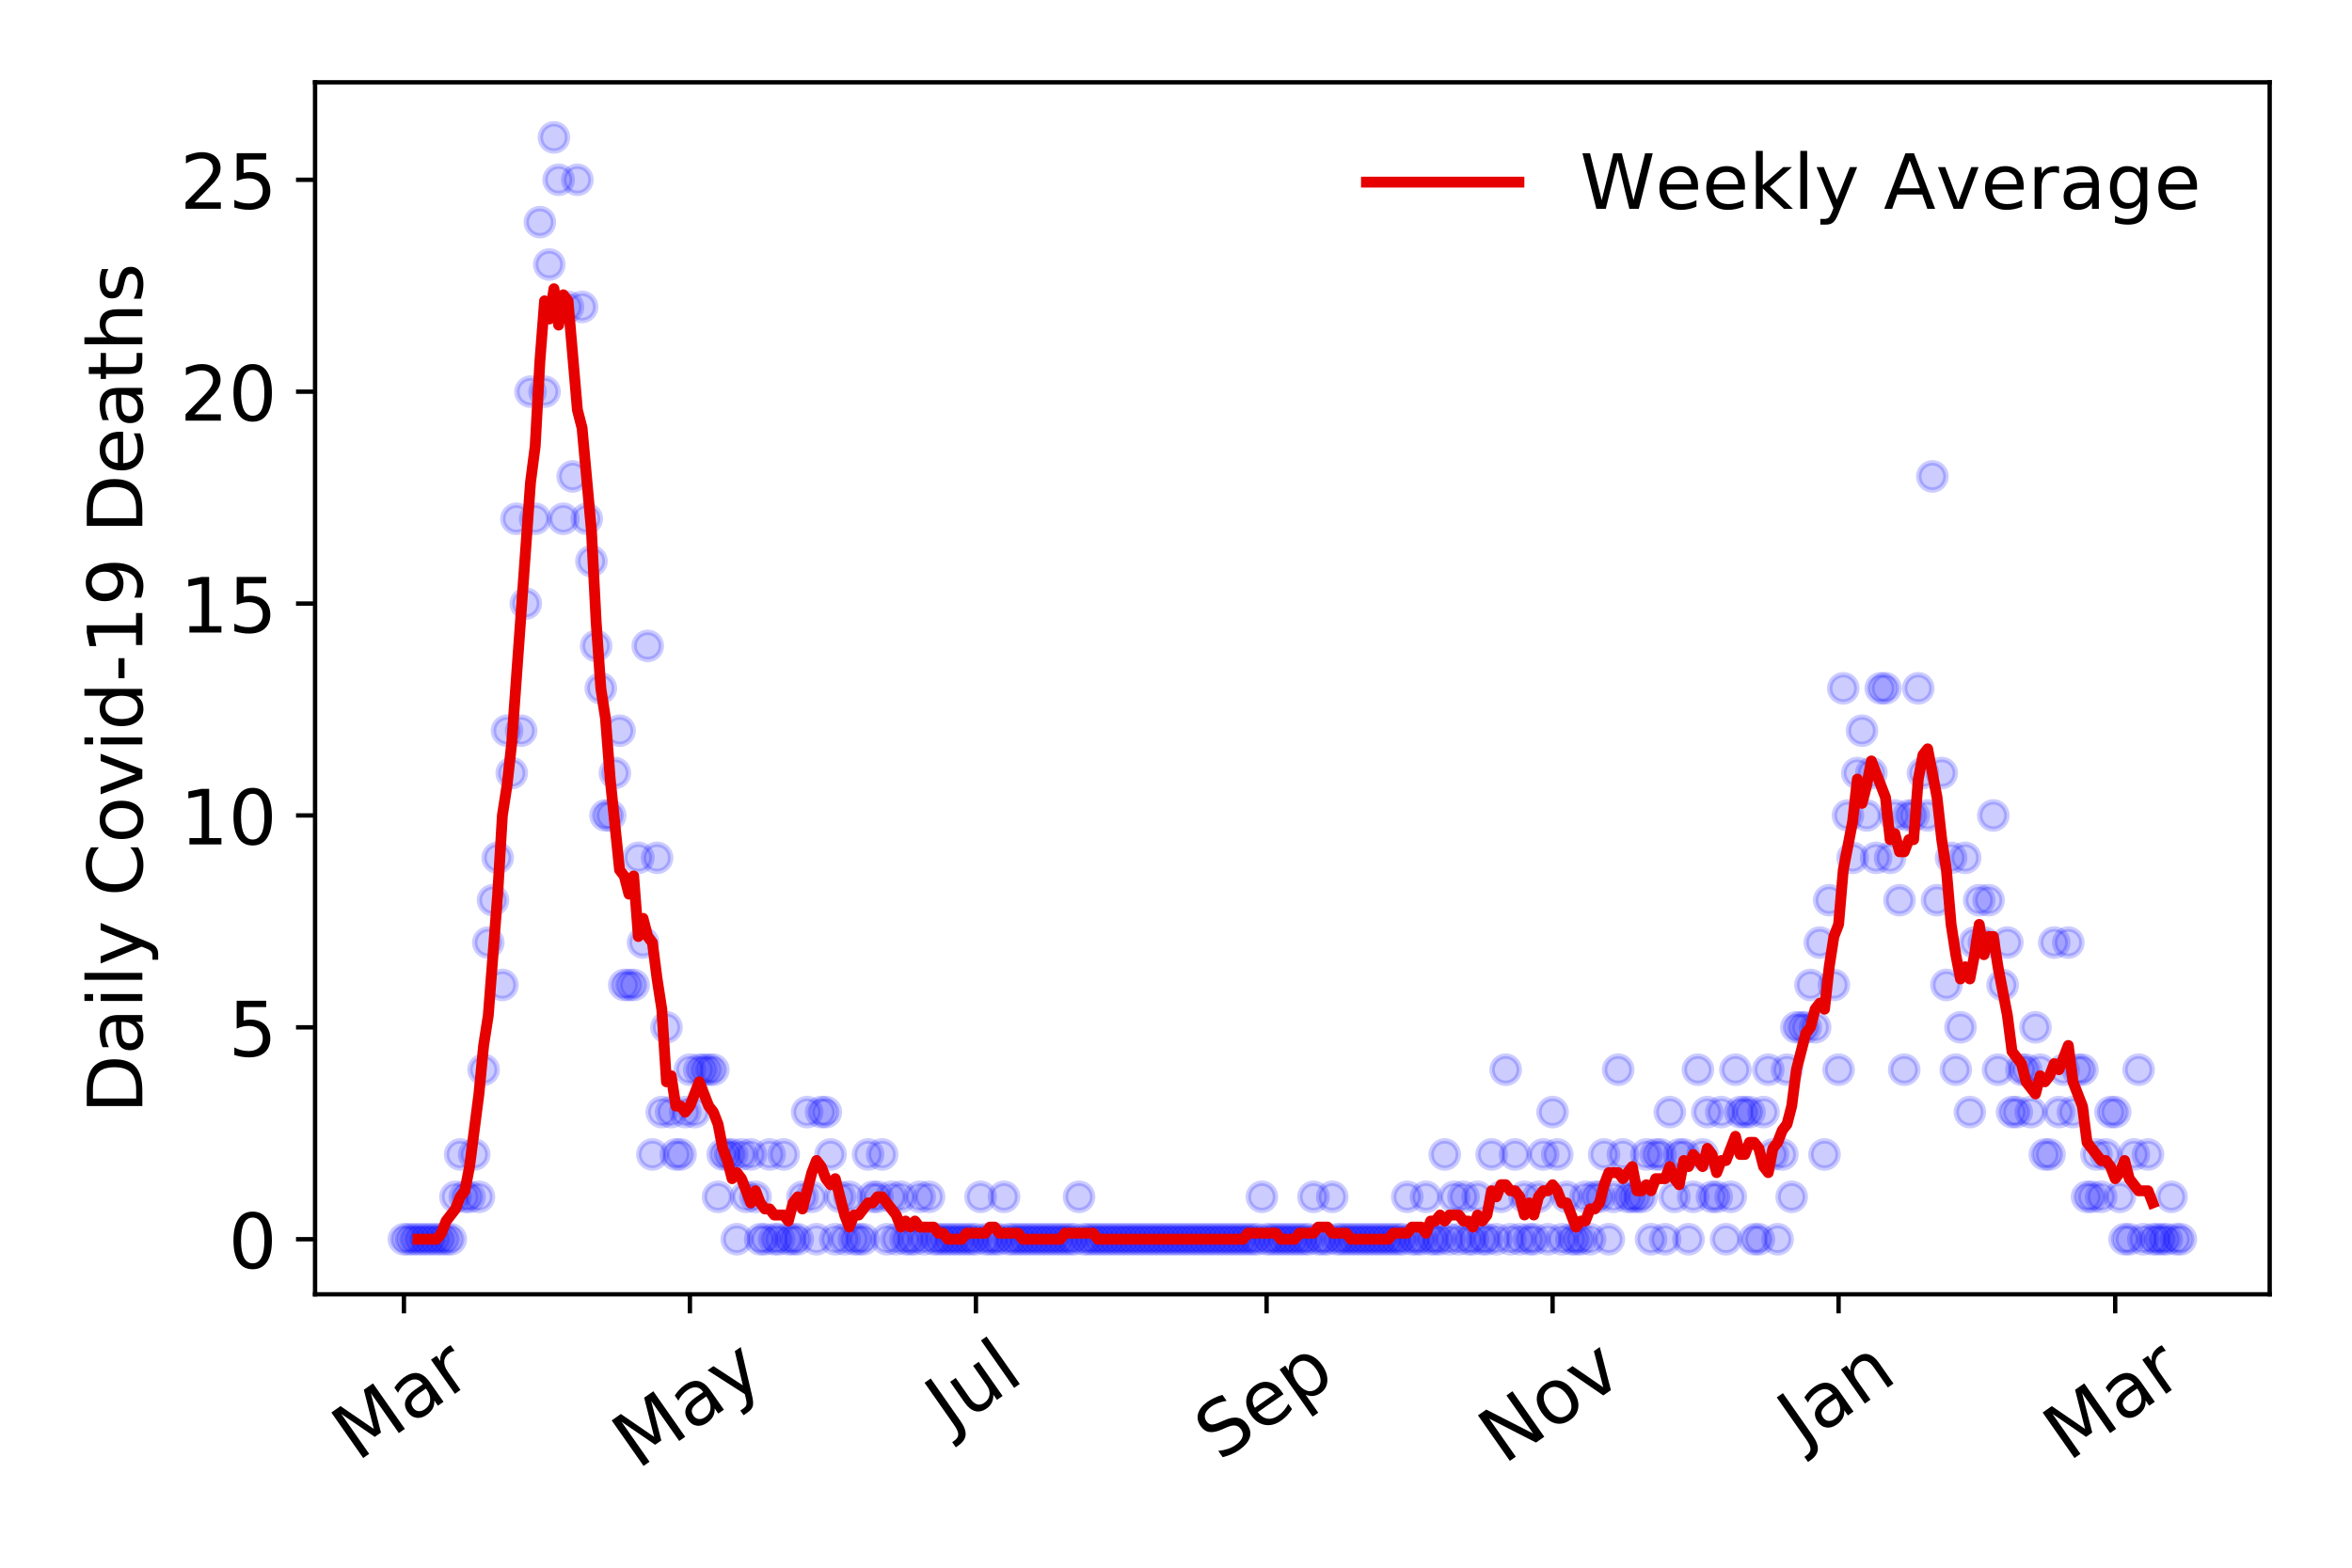 <?xml version="1.0" encoding="utf-8" standalone="no"?>
<!DOCTYPE svg PUBLIC "-//W3C//DTD SVG 1.1//EN"
  "http://www.w3.org/Graphics/SVG/1.1/DTD/svg11.dtd">
<!-- Created with matplotlib (https://matplotlib.org/) -->
<svg height="288pt" version="1.1" viewBox="0 0 432 288" width="432pt" xmlns="http://www.w3.org/2000/svg" xmlns:xlink="http://www.w3.org/1999/xlink">
 <defs>
  <style type="text/css">
*{stroke-linecap:butt;stroke-linejoin:round;}
  </style>
 </defs>
 <g id="figure_1">
  <g id="patch_1">
   <path d="M 0 288 
L 432 288 
L 432 0 
L 0 0 
z
" style="fill:#ffffff;"/>
  </g>
  <g id="axes_1">
   <g id="patch_2">
    <path d="M 57.87 237.778 
L 416.88 237.778 
L 416.88 15.12 
L 57.87 15.12 
z
" style="fill:#ffffff;"/>
   </g>
   <g id="matplotlib.axis_1">
    <g id="xtick_1">
     <g id="line2d_1">
      <defs>
       <path d="M 0 0 
L 0 3.5 
" id="mde14782dd3" style="stroke:#000000;stroke-width:0.8;"/>
      </defs>
      <g>
       <use style="stroke:#000000;stroke-width:0.8;" x="74.189" xlink:href="#mde14782dd3" y="237.778"/>
      </g>
     </g>
     <g id="text_1">
      <!-- Mar -->
      <defs>
       <path d="M 9.812 72.906 
L 24.516 72.906 
L 43.109 23.297 
L 61.812 72.906 
L 76.516 72.906 
L 76.516 0 
L 66.891 0 
L 66.891 64.016 
L 48.094 14.016 
L 38.188 14.016 
L 19.391 64.016 
L 19.391 0 
L 9.812 0 
z
" id="DejaVuSans-77"/>
       <path d="M 34.281 27.484 
Q 23.391 27.484 19.188 25 
Q 14.984 22.516 14.984 16.5 
Q 14.984 11.719 18.141 8.906 
Q 21.297 6.109 26.703 6.109 
Q 34.188 6.109 38.703 11.406 
Q 43.219 16.703 43.219 25.484 
L 43.219 27.484 
z
M 52.203 31.203 
L 52.203 0 
L 43.219 0 
L 43.219 8.297 
Q 40.141 3.328 35.547 0.953 
Q 30.953 -1.422 24.312 -1.422 
Q 15.922 -1.422 10.953 3.297 
Q 6 8.016 6 15.922 
Q 6 25.141 12.172 29.828 
Q 18.359 34.516 30.609 34.516 
L 43.219 34.516 
L 43.219 35.406 
Q 43.219 41.609 39.141 45 
Q 35.062 48.391 27.688 48.391 
Q 23 48.391 18.547 47.266 
Q 14.109 46.141 10.016 43.891 
L 10.016 52.203 
Q 14.938 54.109 19.578 55.047 
Q 24.219 56 28.609 56 
Q 40.484 56 46.344 49.844 
Q 52.203 43.703 52.203 31.203 
z
" id="DejaVuSans-97"/>
       <path d="M 41.109 46.297 
Q 39.594 47.172 37.812 47.578 
Q 36.031 48 33.891 48 
Q 26.266 48 22.188 43.047 
Q 18.109 38.094 18.109 28.812 
L 18.109 0 
L 9.078 0 
L 9.078 54.688 
L 18.109 54.688 
L 18.109 46.188 
Q 20.953 51.172 25.484 53.578 
Q 30.031 56 36.531 56 
Q 37.453 56 38.578 55.875 
Q 39.703 55.766 41.062 55.516 
z
" id="DejaVuSans-114"/>
      </defs>
      <g transform="translate(65.586 268.643)rotate(-35)scale(0.14 -0.14)">
       <use xlink:href="#DejaVuSans-77"/>
       <use x="86.279" xlink:href="#DejaVuSans-97"/>
       <use x="147.559" xlink:href="#DejaVuSans-114"/>
      </g>
     </g>
    </g>
    <g id="xtick_2">
     <g id="line2d_2">
      <g>
       <use style="stroke:#000000;stroke-width:0.8;" x="126.718" xlink:href="#mde14782dd3" y="237.778"/>
      </g>
     </g>
     <g id="text_2">
      <!-- May -->
      <defs>
       <path d="M 32.172 -5.078 
Q 28.375 -14.844 24.75 -17.812 
Q 21.141 -20.797 15.094 -20.797 
L 7.906 -20.797 
L 7.906 -13.281 
L 13.188 -13.281 
Q 16.891 -13.281 18.938 -11.516 
Q 21 -9.766 23.484 -3.219 
L 25.094 0.875 
L 2.984 54.688 
L 12.5 54.688 
L 29.594 11.922 
L 46.688 54.688 
L 56.203 54.688 
z
" id="DejaVuSans-121"/>
      </defs>
      <g transform="translate(117.079 270.094)rotate(-35)scale(0.14 -0.14)">
       <use xlink:href="#DejaVuSans-77"/>
       <use x="86.279" xlink:href="#DejaVuSans-97"/>
       <use x="147.559" xlink:href="#DejaVuSans-121"/>
      </g>
     </g>
    </g>
    <g id="xtick_3">
     <g id="line2d_3">
      <g>
       <use style="stroke:#000000;stroke-width:0.8;" x="179.248" xlink:href="#mde14782dd3" y="237.778"/>
      </g>
     </g>
     <g id="text_3">
      <!-- Jul -->
      <defs>
       <path d="M 9.812 72.906 
L 19.672 72.906 
L 19.672 5.078 
Q 19.672 -8.109 14.672 -14.062 
Q 9.672 -20.016 -1.422 -20.016 
L -5.172 -20.016 
L -5.172 -11.719 
L -2.094 -11.719 
Q 4.438 -11.719 7.125 -8.047 
Q 9.812 -4.391 9.812 5.078 
z
" id="DejaVuSans-74"/>
       <path d="M 8.5 21.578 
L 8.5 54.688 
L 17.484 54.688 
L 17.484 21.922 
Q 17.484 14.156 20.5 10.266 
Q 23.531 6.391 29.594 6.391 
Q 36.859 6.391 41.078 11.031 
Q 45.312 15.672 45.312 23.688 
L 45.312 54.688 
L 54.297 54.688 
L 54.297 0 
L 45.312 0 
L 45.312 8.406 
Q 42.047 3.422 37.719 1 
Q 33.406 -1.422 27.688 -1.422 
Q 18.266 -1.422 13.375 4.438 
Q 8.5 10.297 8.5 21.578 
z
M 31.109 56 
z
" id="DejaVuSans-117"/>
       <path d="M 9.422 75.984 
L 18.406 75.984 
L 18.406 0 
L 9.422 0 
z
" id="DejaVuSans-108"/>
      </defs>
      <g transform="translate(174.545 263.181)rotate(-35)scale(0.14 -0.14)">
       <use xlink:href="#DejaVuSans-74"/>
       <use x="29.492" xlink:href="#DejaVuSans-117"/>
       <use x="92.871" xlink:href="#DejaVuSans-108"/>
      </g>
     </g>
    </g>
    <g id="xtick_4">
     <g id="line2d_4">
      <g>
       <use style="stroke:#000000;stroke-width:0.8;" x="232.639" xlink:href="#mde14782dd3" y="237.778"/>
      </g>
     </g>
     <g id="text_4">
      <!-- Sep -->
      <defs>
       <path d="M 53.516 70.516 
L 53.516 60.891 
Q 47.906 63.578 42.922 64.891 
Q 37.938 66.219 33.297 66.219 
Q 25.25 66.219 20.875 63.094 
Q 16.5 59.969 16.5 54.203 
Q 16.5 49.359 19.406 46.891 
Q 22.312 44.438 30.422 42.922 
L 36.375 41.703 
Q 47.406 39.594 52.656 34.297 
Q 57.906 29 57.906 20.125 
Q 57.906 9.516 50.797 4.047 
Q 43.703 -1.422 29.984 -1.422 
Q 24.812 -1.422 18.969 -0.25 
Q 13.141 0.922 6.891 3.219 
L 6.891 13.375 
Q 12.891 10.016 18.656 8.297 
Q 24.422 6.594 29.984 6.594 
Q 38.422 6.594 43.016 9.906 
Q 47.609 13.234 47.609 19.391 
Q 47.609 24.75 44.312 27.781 
Q 41.016 30.812 33.5 32.328 
L 27.484 33.5 
Q 16.453 35.688 11.516 40.375 
Q 6.594 45.062 6.594 53.422 
Q 6.594 63.094 13.406 68.656 
Q 20.219 74.219 32.172 74.219 
Q 37.312 74.219 42.625 73.281 
Q 47.953 72.359 53.516 70.516 
z
" id="DejaVuSans-83"/>
       <path d="M 56.203 29.594 
L 56.203 25.203 
L 14.891 25.203 
Q 15.484 15.922 20.484 11.062 
Q 25.484 6.203 34.422 6.203 
Q 39.594 6.203 44.453 7.469 
Q 49.312 8.734 54.109 11.281 
L 54.109 2.781 
Q 49.266 0.734 44.188 -0.344 
Q 39.109 -1.422 33.891 -1.422 
Q 20.797 -1.422 13.156 6.188 
Q 5.516 13.812 5.516 26.812 
Q 5.516 40.234 12.766 48.109 
Q 20.016 56 32.328 56 
Q 43.359 56 49.781 48.891 
Q 56.203 41.797 56.203 29.594 
z
M 47.219 32.234 
Q 47.125 39.594 43.094 43.984 
Q 39.062 48.391 32.422 48.391 
Q 24.906 48.391 20.391 44.141 
Q 15.875 39.891 15.188 32.172 
z
" id="DejaVuSans-101"/>
       <path d="M 18.109 8.203 
L 18.109 -20.797 
L 9.078 -20.797 
L 9.078 54.688 
L 18.109 54.688 
L 18.109 46.391 
Q 20.953 51.266 25.266 53.625 
Q 29.594 56 35.594 56 
Q 45.562 56 51.781 48.094 
Q 58.016 40.188 58.016 27.297 
Q 58.016 14.406 51.781 6.484 
Q 45.562 -1.422 35.594 -1.422 
Q 29.594 -1.422 25.266 0.953 
Q 20.953 3.328 18.109 8.203 
z
M 48.688 27.297 
Q 48.688 37.203 44.609 42.844 
Q 40.531 48.484 33.406 48.484 
Q 26.266 48.484 22.188 42.844 
Q 18.109 37.203 18.109 27.297 
Q 18.109 17.391 22.188 11.75 
Q 26.266 6.109 33.406 6.109 
Q 40.531 6.109 44.609 11.75 
Q 48.688 17.391 48.688 27.297 
z
" id="DejaVuSans-112"/>
      </defs>
      <g transform="translate(224.046 268.629)rotate(-35)scale(0.14 -0.14)">
       <use xlink:href="#DejaVuSans-83"/>
       <use x="63.477" xlink:href="#DejaVuSans-101"/>
       <use x="125" xlink:href="#DejaVuSans-112"/>
      </g>
     </g>
    </g>
    <g id="xtick_5">
     <g id="line2d_5">
      <g>
       <use style="stroke:#000000;stroke-width:0.8;" x="285.168" xlink:href="#mde14782dd3" y="237.778"/>
      </g>
     </g>
     <g id="text_5">
      <!-- Nov -->
      <defs>
       <path d="M 9.812 72.906 
L 23.094 72.906 
L 55.422 11.922 
L 55.422 72.906 
L 64.984 72.906 
L 64.984 0 
L 51.703 0 
L 19.391 60.984 
L 19.391 0 
L 9.812 0 
z
" id="DejaVuSans-78"/>
       <path d="M 30.609 48.391 
Q 23.391 48.391 19.188 42.75 
Q 14.984 37.109 14.984 27.297 
Q 14.984 17.484 19.156 11.844 
Q 23.344 6.203 30.609 6.203 
Q 37.797 6.203 41.984 11.859 
Q 46.188 17.531 46.188 27.297 
Q 46.188 37.016 41.984 42.703 
Q 37.797 48.391 30.609 48.391 
z
M 30.609 56 
Q 42.328 56 49.016 48.375 
Q 55.719 40.766 55.719 27.297 
Q 55.719 13.875 49.016 6.219 
Q 42.328 -1.422 30.609 -1.422 
Q 18.844 -1.422 12.172 6.219 
Q 5.516 13.875 5.516 27.297 
Q 5.516 40.766 12.172 48.375 
Q 18.844 56 30.609 56 
z
" id="DejaVuSans-111"/>
       <path d="M 2.984 54.688 
L 12.5 54.688 
L 29.594 8.797 
L 46.688 54.688 
L 56.203 54.688 
L 35.688 0 
L 23.484 0 
z
" id="DejaVuSans-118"/>
      </defs>
      <g transform="translate(276.192 269.166)rotate(-35)scale(0.14 -0.14)">
       <use xlink:href="#DejaVuSans-78"/>
       <use x="74.805" xlink:href="#DejaVuSans-111"/>
       <use x="135.986" xlink:href="#DejaVuSans-118"/>
      </g>
     </g>
    </g>
    <g id="xtick_6">
     <g id="line2d_6">
      <g>
       <use style="stroke:#000000;stroke-width:0.8;" x="337.698" xlink:href="#mde14782dd3" y="237.778"/>
      </g>
     </g>
     <g id="text_6">
      <!-- Jan -->
      <defs>
       <path d="M 54.891 33.016 
L 54.891 0 
L 45.906 0 
L 45.906 32.719 
Q 45.906 40.484 42.875 44.328 
Q 39.844 48.188 33.797 48.188 
Q 26.516 48.188 22.312 43.547 
Q 18.109 38.922 18.109 30.906 
L 18.109 0 
L 9.078 0 
L 9.078 54.688 
L 18.109 54.688 
L 18.109 46.188 
Q 21.344 51.125 25.703 53.562 
Q 30.078 56 35.797 56 
Q 45.219 56 50.047 50.172 
Q 54.891 44.344 54.891 33.016 
z
" id="DejaVuSans-110"/>
      </defs>
      <g transform="translate(331.074 265.871)rotate(-35)scale(0.14 -0.14)">
       <use xlink:href="#DejaVuSans-74"/>
       <use x="29.492" xlink:href="#DejaVuSans-97"/>
       <use x="90.771" xlink:href="#DejaVuSans-110"/>
      </g>
     </g>
    </g>
    <g id="xtick_7">
     <g id="line2d_7">
      <g>
       <use style="stroke:#000000;stroke-width:0.8;" x="388.505" xlink:href="#mde14782dd3" y="237.778"/>
      </g>
     </g>
     <g id="text_7">
      <!-- Mar -->
      <g transform="translate(379.903 268.643)rotate(-35)scale(0.14 -0.14)">
       <use xlink:href="#DejaVuSans-77"/>
       <use x="86.279" xlink:href="#DejaVuSans-97"/>
       <use x="147.559" xlink:href="#DejaVuSans-114"/>
      </g>
     </g>
    </g>
   </g>
   <g id="matplotlib.axis_2">
    <g id="ytick_1">
     <g id="line2d_8">
      <defs>
       <path d="M 0 0 
L -3.5 0 
" id="mb0665d479a" style="stroke:#000000;stroke-width:0.8;"/>
      </defs>
      <g>
       <use style="stroke:#000000;stroke-width:0.8;" x="57.87" xlink:href="#mb0665d479a" y="227.657"/>
      </g>
     </g>
     <g id="text_8">
      <!-- 0 -->
      <defs>
       <path d="M 31.781 66.406 
Q 24.172 66.406 20.328 58.906 
Q 16.5 51.422 16.5 36.375 
Q 16.5 21.391 20.328 13.891 
Q 24.172 6.391 31.781 6.391 
Q 39.453 6.391 43.281 13.891 
Q 47.125 21.391 47.125 36.375 
Q 47.125 51.422 43.281 58.906 
Q 39.453 66.406 31.781 66.406 
z
M 31.781 74.219 
Q 44.047 74.219 50.516 64.516 
Q 56.984 54.828 56.984 36.375 
Q 56.984 17.969 50.516 8.266 
Q 44.047 -1.422 31.781 -1.422 
Q 19.531 -1.422 13.062 8.266 
Q 6.594 17.969 6.594 36.375 
Q 6.594 54.828 13.062 64.516 
Q 19.531 74.219 31.781 74.219 
z
" id="DejaVuSans-48"/>
      </defs>
      <g transform="translate(41.962 232.976)scale(0.14 -0.14)">
       <use xlink:href="#DejaVuSans-48"/>
      </g>
     </g>
    </g>
    <g id="ytick_2">
     <g id="line2d_9">
      <g>
       <use style="stroke:#000000;stroke-width:0.8;" x="57.87" xlink:href="#mb0665d479a" y="188.731"/>
      </g>
     </g>
     <g id="text_9">
      <!-- 5 -->
      <defs>
       <path d="M 10.797 72.906 
L 49.516 72.906 
L 49.516 64.594 
L 19.828 64.594 
L 19.828 46.734 
Q 21.969 47.469 24.109 47.828 
Q 26.266 48.188 28.422 48.188 
Q 40.625 48.188 47.75 41.5 
Q 54.891 34.812 54.891 23.391 
Q 54.891 11.625 47.562 5.094 
Q 40.234 -1.422 26.906 -1.422 
Q 22.312 -1.422 17.547 -0.641 
Q 12.797 0.141 7.719 1.703 
L 7.719 11.625 
Q 12.109 9.234 16.797 8.062 
Q 21.484 6.891 26.703 6.891 
Q 35.156 6.891 40.078 11.328 
Q 45.016 15.766 45.016 23.391 
Q 45.016 31 40.078 35.438 
Q 35.156 39.891 26.703 39.891 
Q 22.75 39.891 18.812 39.016 
Q 14.891 38.141 10.797 36.281 
z
" id="DejaVuSans-53"/>
      </defs>
      <g transform="translate(41.962 194.05)scale(0.14 -0.14)">
       <use xlink:href="#DejaVuSans-53"/>
      </g>
     </g>
    </g>
    <g id="ytick_3">
     <g id="line2d_10">
      <g>
       <use style="stroke:#000000;stroke-width:0.8;" x="57.87" xlink:href="#mb0665d479a" y="149.805"/>
      </g>
     </g>
     <g id="text_10">
      <!-- 10 -->
      <defs>
       <path d="M 12.406 8.297 
L 28.516 8.297 
L 28.516 63.922 
L 10.984 60.406 
L 10.984 69.391 
L 28.422 72.906 
L 38.281 72.906 
L 38.281 8.297 
L 54.391 8.297 
L 54.391 0 
L 12.406 0 
z
" id="DejaVuSans-49"/>
      </defs>
      <g transform="translate(33.055 155.124)scale(0.14 -0.14)">
       <use xlink:href="#DejaVuSans-49"/>
       <use x="63.623" xlink:href="#DejaVuSans-48"/>
      </g>
     </g>
    </g>
    <g id="ytick_4">
     <g id="line2d_11">
      <g>
       <use style="stroke:#000000;stroke-width:0.8;" x="57.87" xlink:href="#mb0665d479a" y="110.879"/>
      </g>
     </g>
     <g id="text_11">
      <!-- 15 -->
      <g transform="translate(33.055 116.197)scale(0.14 -0.14)">
       <use xlink:href="#DejaVuSans-49"/>
       <use x="63.623" xlink:href="#DejaVuSans-53"/>
      </g>
     </g>
    </g>
    <g id="ytick_5">
     <g id="line2d_12">
      <g>
       <use style="stroke:#000000;stroke-width:0.8;" x="57.87" xlink:href="#mb0665d479a" y="71.952"/>
      </g>
     </g>
     <g id="text_12">
      <!-- 20 -->
      <defs>
       <path d="M 19.188 8.297 
L 53.609 8.297 
L 53.609 0 
L 7.328 0 
L 7.328 8.297 
Q 12.938 14.109 22.625 23.891 
Q 32.328 33.688 34.812 36.531 
Q 39.547 41.844 41.422 45.531 
Q 43.312 49.219 43.312 52.781 
Q 43.312 58.594 39.234 62.25 
Q 35.156 65.922 28.609 65.922 
Q 23.969 65.922 18.812 64.312 
Q 13.672 62.703 7.812 59.422 
L 7.812 69.391 
Q 13.766 71.781 18.938 73 
Q 24.125 74.219 28.422 74.219 
Q 39.75 74.219 46.484 68.547 
Q 53.219 62.891 53.219 53.422 
Q 53.219 48.922 51.531 44.891 
Q 49.859 40.875 45.406 35.406 
Q 44.188 33.984 37.641 27.219 
Q 31.109 20.453 19.188 8.297 
z
" id="DejaVuSans-50"/>
      </defs>
      <g transform="translate(33.055 77.271)scale(0.14 -0.14)">
       <use xlink:href="#DejaVuSans-50"/>
       <use x="63.623" xlink:href="#DejaVuSans-48"/>
      </g>
     </g>
    </g>
    <g id="ytick_6">
     <g id="line2d_13">
      <g>
       <use style="stroke:#000000;stroke-width:0.8;" x="57.87" xlink:href="#mb0665d479a" y="33.026"/>
      </g>
     </g>
     <g id="text_13">
      <!-- 25 -->
      <g transform="translate(33.055 38.345)scale(0.14 -0.14)">
       <use xlink:href="#DejaVuSans-50"/>
       <use x="63.623" xlink:href="#DejaVuSans-53"/>
      </g>
     </g>
    </g>
    <g id="text_14">
     <!-- Daily Covid-19 Deaths -->
     <defs>
      <path d="M 19.672 64.797 
L 19.672 8.109 
L 31.594 8.109 
Q 46.688 8.109 53.688 14.938 
Q 60.688 21.781 60.688 36.531 
Q 60.688 51.172 53.688 57.984 
Q 46.688 64.797 31.594 64.797 
z
M 9.812 72.906 
L 30.078 72.906 
Q 51.266 72.906 61.172 64.094 
Q 71.094 55.281 71.094 36.531 
Q 71.094 17.672 61.125 8.828 
Q 51.172 0 30.078 0 
L 9.812 0 
z
" id="DejaVuSans-68"/>
      <path d="M 9.422 54.688 
L 18.406 54.688 
L 18.406 0 
L 9.422 0 
z
M 9.422 75.984 
L 18.406 75.984 
L 18.406 64.594 
L 9.422 64.594 
z
" id="DejaVuSans-105"/>
      <path id="DejaVuSans-32"/>
      <path d="M 64.406 67.281 
L 64.406 56.891 
Q 59.422 61.531 53.781 63.812 
Q 48.141 66.109 41.797 66.109 
Q 29.297 66.109 22.656 58.469 
Q 16.016 50.828 16.016 36.375 
Q 16.016 21.969 22.656 14.328 
Q 29.297 6.688 41.797 6.688 
Q 48.141 6.688 53.781 8.984 
Q 59.422 11.281 64.406 15.922 
L 64.406 5.609 
Q 59.234 2.094 53.438 0.328 
Q 47.656 -1.422 41.219 -1.422 
Q 24.656 -1.422 15.125 8.703 
Q 5.609 18.844 5.609 36.375 
Q 5.609 53.953 15.125 64.078 
Q 24.656 74.219 41.219 74.219 
Q 47.75 74.219 53.531 72.484 
Q 59.328 70.75 64.406 67.281 
z
" id="DejaVuSans-67"/>
      <path d="M 45.406 46.391 
L 45.406 75.984 
L 54.391 75.984 
L 54.391 0 
L 45.406 0 
L 45.406 8.203 
Q 42.578 3.328 38.25 0.953 
Q 33.938 -1.422 27.875 -1.422 
Q 17.969 -1.422 11.734 6.484 
Q 5.516 14.406 5.516 27.297 
Q 5.516 40.188 11.734 48.094 
Q 17.969 56 27.875 56 
Q 33.938 56 38.25 53.625 
Q 42.578 51.266 45.406 46.391 
z
M 14.797 27.297 
Q 14.797 17.391 18.875 11.75 
Q 22.953 6.109 30.078 6.109 
Q 37.203 6.109 41.297 11.75 
Q 45.406 17.391 45.406 27.297 
Q 45.406 37.203 41.297 42.844 
Q 37.203 48.484 30.078 48.484 
Q 22.953 48.484 18.875 42.844 
Q 14.797 37.203 14.797 27.297 
z
" id="DejaVuSans-100"/>
      <path d="M 4.891 31.391 
L 31.203 31.391 
L 31.203 23.391 
L 4.891 23.391 
z
" id="DejaVuSans-45"/>
      <path d="M 10.984 1.516 
L 10.984 10.5 
Q 14.703 8.734 18.5 7.812 
Q 22.312 6.891 25.984 6.891 
Q 35.75 6.891 40.891 13.453 
Q 46.047 20.016 46.781 33.406 
Q 43.953 29.203 39.594 26.953 
Q 35.25 24.703 29.984 24.703 
Q 19.047 24.703 12.672 31.312 
Q 6.297 37.938 6.297 49.422 
Q 6.297 60.641 12.938 67.422 
Q 19.578 74.219 30.609 74.219 
Q 43.266 74.219 49.922 64.516 
Q 56.594 54.828 56.594 36.375 
Q 56.594 19.141 48.406 8.859 
Q 40.234 -1.422 26.422 -1.422 
Q 22.703 -1.422 18.891 -0.688 
Q 15.094 0.047 10.984 1.516 
z
M 30.609 32.422 
Q 37.25 32.422 41.125 36.953 
Q 45.016 41.5 45.016 49.422 
Q 45.016 57.281 41.125 61.844 
Q 37.25 66.406 30.609 66.406 
Q 23.969 66.406 20.094 61.844 
Q 16.219 57.281 16.219 49.422 
Q 16.219 41.5 20.094 36.953 
Q 23.969 32.422 30.609 32.422 
z
" id="DejaVuSans-57"/>
      <path d="M 18.312 70.219 
L 18.312 54.688 
L 36.812 54.688 
L 36.812 47.703 
L 18.312 47.703 
L 18.312 18.016 
Q 18.312 11.328 20.141 9.422 
Q 21.969 7.516 27.594 7.516 
L 36.812 7.516 
L 36.812 0 
L 27.594 0 
Q 17.188 0 13.234 3.875 
Q 9.281 7.766 9.281 18.016 
L 9.281 47.703 
L 2.688 47.703 
L 2.688 54.688 
L 9.281 54.688 
L 9.281 70.219 
z
" id="DejaVuSans-116"/>
      <path d="M 54.891 33.016 
L 54.891 0 
L 45.906 0 
L 45.906 32.719 
Q 45.906 40.484 42.875 44.328 
Q 39.844 48.188 33.797 48.188 
Q 26.516 48.188 22.312 43.547 
Q 18.109 38.922 18.109 30.906 
L 18.109 0 
L 9.078 0 
L 9.078 75.984 
L 18.109 75.984 
L 18.109 46.188 
Q 21.344 51.125 25.703 53.562 
Q 30.078 56 35.797 56 
Q 45.219 56 50.047 50.172 
Q 54.891 44.344 54.891 33.016 
z
" id="DejaVuSans-104"/>
      <path d="M 44.281 53.078 
L 44.281 44.578 
Q 40.484 46.531 36.375 47.5 
Q 32.281 48.484 27.875 48.484 
Q 21.188 48.484 17.844 46.438 
Q 14.5 44.391 14.5 40.281 
Q 14.5 37.156 16.891 35.375 
Q 19.281 33.594 26.516 31.984 
L 29.594 31.297 
Q 39.156 29.25 43.188 25.516 
Q 47.219 21.781 47.219 15.094 
Q 47.219 7.469 41.188 3.016 
Q 35.156 -1.422 24.609 -1.422 
Q 20.219 -1.422 15.453 -0.562 
Q 10.688 0.297 5.422 2 
L 5.422 11.281 
Q 10.406 8.688 15.234 7.391 
Q 20.062 6.109 24.812 6.109 
Q 31.156 6.109 34.562 8.281 
Q 37.984 10.453 37.984 14.406 
Q 37.984 18.062 35.516 20.016 
Q 33.062 21.969 24.703 23.781 
L 21.578 24.516 
Q 13.234 26.266 9.516 29.906 
Q 5.812 33.547 5.812 39.891 
Q 5.812 47.609 11.281 51.797 
Q 16.75 56 26.812 56 
Q 31.781 56 36.172 55.266 
Q 40.578 54.547 44.281 53.078 
z
" id="DejaVuSans-115"/>
     </defs>
     <g transform="translate(26.143 204.56)rotate(-90)scale(0.14 -0.14)">
      <use xlink:href="#DejaVuSans-68"/>
      <use x="77.002" xlink:href="#DejaVuSans-97"/>
      <use x="138.281" xlink:href="#DejaVuSans-105"/>
      <use x="166.064" xlink:href="#DejaVuSans-108"/>
      <use x="193.848" xlink:href="#DejaVuSans-121"/>
      <use x="253.027" xlink:href="#DejaVuSans-32"/>
      <use x="284.814" xlink:href="#DejaVuSans-67"/>
      <use x="354.639" xlink:href="#DejaVuSans-111"/>
      <use x="415.82" xlink:href="#DejaVuSans-118"/>
      <use x="475" xlink:href="#DejaVuSans-105"/>
      <use x="502.783" xlink:href="#DejaVuSans-100"/>
      <use x="566.26" xlink:href="#DejaVuSans-45"/>
      <use x="602.344" xlink:href="#DejaVuSans-49"/>
      <use x="665.967" xlink:href="#DejaVuSans-57"/>
      <use x="729.59" xlink:href="#DejaVuSans-32"/>
      <use x="761.377" xlink:href="#DejaVuSans-68"/>
      <use x="838.379" xlink:href="#DejaVuSans-101"/>
      <use x="899.902" xlink:href="#DejaVuSans-97"/>
      <use x="961.182" xlink:href="#DejaVuSans-116"/>
      <use x="1000.391" xlink:href="#DejaVuSans-104"/>
      <use x="1063.77" xlink:href="#DejaVuSans-115"/>
     </g>
    </g>
   </g>
   <g id="line2d_14">
    <defs>
     <path d="M 0 2.5 
C 0.663 2.5 1.299 2.237 1.768 1.768 
C 2.237 1.299 2.5 0.663 2.5 0 
C 2.5 -0.663 2.237 -1.299 1.768 -1.768 
C 1.299 -2.237 0.663 -2.5 0 -2.5 
C -0.663 -2.5 -1.299 -2.237 -1.768 -1.768 
C -2.237 -1.299 -2.5 -0.663 -2.5 0 
C -2.5 0.663 -2.237 1.299 -1.768 1.768 
C -1.299 2.237 -0.663 2.5 0 2.5 
z
" id="md6a749d454" style="stroke:#0000ff;stroke-opacity:0.2;"/>
    </defs>
    <g clip-path="url(#p96d7c8c128)">
     <use style="fill:#0000ff;fill-opacity:0.2;stroke:#0000ff;stroke-opacity:0.2;" x="74.189" xlink:href="#md6a749d454" y="227.657"/>
     <use style="fill:#0000ff;fill-opacity:0.2;stroke:#0000ff;stroke-opacity:0.2;" x="75.05" xlink:href="#md6a749d454" y="227.657"/>
     <use style="fill:#0000ff;fill-opacity:0.2;stroke:#0000ff;stroke-opacity:0.2;" x="75.911" xlink:href="#md6a749d454" y="227.657"/>
     <use style="fill:#0000ff;fill-opacity:0.2;stroke:#0000ff;stroke-opacity:0.2;" x="76.772" xlink:href="#md6a749d454" y="227.657"/>
     <use style="fill:#0000ff;fill-opacity:0.2;stroke:#0000ff;stroke-opacity:0.2;" x="77.633" xlink:href="#md6a749d454" y="227.657"/>
     <use style="fill:#0000ff;fill-opacity:0.2;stroke:#0000ff;stroke-opacity:0.2;" x="78.494" xlink:href="#md6a749d454" y="227.657"/>
     <use style="fill:#0000ff;fill-opacity:0.2;stroke:#0000ff;stroke-opacity:0.2;" x="79.355" xlink:href="#md6a749d454" y="227.657"/>
     <use style="fill:#0000ff;fill-opacity:0.2;stroke:#0000ff;stroke-opacity:0.2;" x="80.217" xlink:href="#md6a749d454" y="227.657"/>
     <use style="fill:#0000ff;fill-opacity:0.2;stroke:#0000ff;stroke-opacity:0.2;" x="81.078" xlink:href="#md6a749d454" y="227.657"/>
     <use style="fill:#0000ff;fill-opacity:0.2;stroke:#0000ff;stroke-opacity:0.2;" x="81.939" xlink:href="#md6a749d454" y="227.657"/>
     <use style="fill:#0000ff;fill-opacity:0.2;stroke:#0000ff;stroke-opacity:0.2;" x="82.8" xlink:href="#md6a749d454" y="227.657"/>
     <use style="fill:#0000ff;fill-opacity:0.2;stroke:#0000ff;stroke-opacity:0.2;" x="83.661" xlink:href="#md6a749d454" y="219.872"/>
     <use style="fill:#0000ff;fill-opacity:0.2;stroke:#0000ff;stroke-opacity:0.2;" x="84.522" xlink:href="#md6a749d454" y="212.087"/>
     <use style="fill:#0000ff;fill-opacity:0.2;stroke:#0000ff;stroke-opacity:0.2;" x="85.383" xlink:href="#md6a749d454" y="219.872"/>
     <use style="fill:#0000ff;fill-opacity:0.2;stroke:#0000ff;stroke-opacity:0.2;" x="86.245" xlink:href="#md6a749d454" y="219.872"/>
     <use style="fill:#0000ff;fill-opacity:0.2;stroke:#0000ff;stroke-opacity:0.2;" x="87.106" xlink:href="#md6a749d454" y="212.087"/>
     <use style="fill:#0000ff;fill-opacity:0.2;stroke:#0000ff;stroke-opacity:0.2;" x="87.967" xlink:href="#md6a749d454" y="219.872"/>
     <use style="fill:#0000ff;fill-opacity:0.2;stroke:#0000ff;stroke-opacity:0.2;" x="88.828" xlink:href="#md6a749d454" y="196.516"/>
     <use style="fill:#0000ff;fill-opacity:0.2;stroke:#0000ff;stroke-opacity:0.2;" x="89.689" xlink:href="#md6a749d454" y="173.161"/>
     <use style="fill:#0000ff;fill-opacity:0.2;stroke:#0000ff;stroke-opacity:0.2;" x="90.55" xlink:href="#md6a749d454" y="165.375"/>
     <use style="fill:#0000ff;fill-opacity:0.2;stroke:#0000ff;stroke-opacity:0.2;" x="91.411" xlink:href="#md6a749d454" y="157.59"/>
     <use style="fill:#0000ff;fill-opacity:0.2;stroke:#0000ff;stroke-opacity:0.2;" x="92.273" xlink:href="#md6a749d454" y="180.946"/>
     <use style="fill:#0000ff;fill-opacity:0.2;stroke:#0000ff;stroke-opacity:0.2;" x="93.134" xlink:href="#md6a749d454" y="134.234"/>
     <use style="fill:#0000ff;fill-opacity:0.2;stroke:#0000ff;stroke-opacity:0.2;" x="93.995" xlink:href="#md6a749d454" y="142.02"/>
     <use style="fill:#0000ff;fill-opacity:0.2;stroke:#0000ff;stroke-opacity:0.2;" x="94.856" xlink:href="#md6a749d454" y="95.308"/>
     <use style="fill:#0000ff;fill-opacity:0.2;stroke:#0000ff;stroke-opacity:0.2;" x="95.717" xlink:href="#md6a749d454" y="134.234"/>
     <use style="fill:#0000ff;fill-opacity:0.2;stroke:#0000ff;stroke-opacity:0.2;" x="96.578" xlink:href="#md6a749d454" y="110.879"/>
     <use style="fill:#0000ff;fill-opacity:0.2;stroke:#0000ff;stroke-opacity:0.2;" x="97.439" xlink:href="#md6a749d454" y="71.952"/>
     <use style="fill:#0000ff;fill-opacity:0.2;stroke:#0000ff;stroke-opacity:0.2;" x="98.301" xlink:href="#md6a749d454" y="95.308"/>
     <use style="fill:#0000ff;fill-opacity:0.2;stroke:#0000ff;stroke-opacity:0.2;" x="99.162" xlink:href="#md6a749d454" y="40.811"/>
     <use style="fill:#0000ff;fill-opacity:0.2;stroke:#0000ff;stroke-opacity:0.2;" x="100.023" xlink:href="#md6a749d454" y="71.952"/>
     <use style="fill:#0000ff;fill-opacity:0.2;stroke:#0000ff;stroke-opacity:0.2;" x="100.884" xlink:href="#md6a749d454" y="48.597"/>
     <use style="fill:#0000ff;fill-opacity:0.2;stroke:#0000ff;stroke-opacity:0.2;" x="101.745" xlink:href="#md6a749d454" y="25.241"/>
     <use style="fill:#0000ff;fill-opacity:0.2;stroke:#0000ff;stroke-opacity:0.2;" x="102.606" xlink:href="#md6a749d454" y="33.026"/>
     <use style="fill:#0000ff;fill-opacity:0.2;stroke:#0000ff;stroke-opacity:0.2;" x="103.467" xlink:href="#md6a749d454" y="95.308"/>
     <use style="fill:#0000ff;fill-opacity:0.2;stroke:#0000ff;stroke-opacity:0.2;" x="104.329" xlink:href="#md6a749d454" y="56.382"/>
     <use style="fill:#0000ff;fill-opacity:0.2;stroke:#0000ff;stroke-opacity:0.2;" x="105.19" xlink:href="#md6a749d454" y="87.523"/>
     <use style="fill:#0000ff;fill-opacity:0.2;stroke:#0000ff;stroke-opacity:0.2;" x="106.051" xlink:href="#md6a749d454" y="33.026"/>
     <use style="fill:#0000ff;fill-opacity:0.2;stroke:#0000ff;stroke-opacity:0.2;" x="106.912" xlink:href="#md6a749d454" y="56.382"/>
     <use style="fill:#0000ff;fill-opacity:0.2;stroke:#0000ff;stroke-opacity:0.2;" x="107.773" xlink:href="#md6a749d454" y="95.308"/>
     <use style="fill:#0000ff;fill-opacity:0.2;stroke:#0000ff;stroke-opacity:0.2;" x="108.634" xlink:href="#md6a749d454" y="103.093"/>
     <use style="fill:#0000ff;fill-opacity:0.2;stroke:#0000ff;stroke-opacity:0.2;" x="109.495" xlink:href="#md6a749d454" y="118.664"/>
     <use style="fill:#0000ff;fill-opacity:0.2;stroke:#0000ff;stroke-opacity:0.2;" x="110.357" xlink:href="#md6a749d454" y="126.449"/>
     <use style="fill:#0000ff;fill-opacity:0.2;stroke:#0000ff;stroke-opacity:0.2;" x="111.218" xlink:href="#md6a749d454" y="149.805"/>
     <use style="fill:#0000ff;fill-opacity:0.2;stroke:#0000ff;stroke-opacity:0.2;" x="112.079" xlink:href="#md6a749d454" y="149.805"/>
     <use style="fill:#0000ff;fill-opacity:0.2;stroke:#0000ff;stroke-opacity:0.2;" x="112.94" xlink:href="#md6a749d454" y="142.02"/>
     <use style="fill:#0000ff;fill-opacity:0.2;stroke:#0000ff;stroke-opacity:0.2;" x="113.801" xlink:href="#md6a749d454" y="134.234"/>
     <use style="fill:#0000ff;fill-opacity:0.2;stroke:#0000ff;stroke-opacity:0.2;" x="114.662" xlink:href="#md6a749d454" y="180.946"/>
     <use style="fill:#0000ff;fill-opacity:0.2;stroke:#0000ff;stroke-opacity:0.2;" x="115.523" xlink:href="#md6a749d454" y="180.946"/>
     <use style="fill:#0000ff;fill-opacity:0.2;stroke:#0000ff;stroke-opacity:0.2;" x="116.385" xlink:href="#md6a749d454" y="180.946"/>
     <use style="fill:#0000ff;fill-opacity:0.2;stroke:#0000ff;stroke-opacity:0.2;" x="117.246" xlink:href="#md6a749d454" y="157.59"/>
     <use style="fill:#0000ff;fill-opacity:0.2;stroke:#0000ff;stroke-opacity:0.2;" x="118.107" xlink:href="#md6a749d454" y="173.161"/>
     <use style="fill:#0000ff;fill-opacity:0.2;stroke:#0000ff;stroke-opacity:0.2;" x="118.968" xlink:href="#md6a749d454" y="118.664"/>
     <use style="fill:#0000ff;fill-opacity:0.2;stroke:#0000ff;stroke-opacity:0.2;" x="119.829" xlink:href="#md6a749d454" y="212.087"/>
     <use style="fill:#0000ff;fill-opacity:0.2;stroke:#0000ff;stroke-opacity:0.2;" x="120.69" xlink:href="#md6a749d454" y="157.59"/>
     <use style="fill:#0000ff;fill-opacity:0.2;stroke:#0000ff;stroke-opacity:0.2;" x="121.551" xlink:href="#md6a749d454" y="204.302"/>
     <use style="fill:#0000ff;fill-opacity:0.2;stroke:#0000ff;stroke-opacity:0.2;" x="122.413" xlink:href="#md6a749d454" y="188.731"/>
     <use style="fill:#0000ff;fill-opacity:0.2;stroke:#0000ff;stroke-opacity:0.2;" x="123.274" xlink:href="#md6a749d454" y="204.302"/>
     <use style="fill:#0000ff;fill-opacity:0.2;stroke:#0000ff;stroke-opacity:0.2;" x="124.135" xlink:href="#md6a749d454" y="212.087"/>
     <use style="fill:#0000ff;fill-opacity:0.2;stroke:#0000ff;stroke-opacity:0.2;" x="124.996" xlink:href="#md6a749d454" y="212.087"/>
     <use style="fill:#0000ff;fill-opacity:0.2;stroke:#0000ff;stroke-opacity:0.2;" x="125.857" xlink:href="#md6a749d454" y="204.302"/>
     <use style="fill:#0000ff;fill-opacity:0.2;stroke:#0000ff;stroke-opacity:0.2;" x="126.718" xlink:href="#md6a749d454" y="196.516"/>
     <use style="fill:#0000ff;fill-opacity:0.2;stroke:#0000ff;stroke-opacity:0.2;" x="127.579" xlink:href="#md6a749d454" y="204.302"/>
     <use style="fill:#0000ff;fill-opacity:0.2;stroke:#0000ff;stroke-opacity:0.2;" x="128.441" xlink:href="#md6a749d454" y="196.516"/>
     <use style="fill:#0000ff;fill-opacity:0.2;stroke:#0000ff;stroke-opacity:0.2;" x="129.302" xlink:href="#md6a749d454" y="196.516"/>
     <use style="fill:#0000ff;fill-opacity:0.2;stroke:#0000ff;stroke-opacity:0.2;" x="130.163" xlink:href="#md6a749d454" y="196.516"/>
     <use style="fill:#0000ff;fill-opacity:0.2;stroke:#0000ff;stroke-opacity:0.2;" x="131.024" xlink:href="#md6a749d454" y="196.516"/>
     <use style="fill:#0000ff;fill-opacity:0.2;stroke:#0000ff;stroke-opacity:0.2;" x="131.885" xlink:href="#md6a749d454" y="219.872"/>
     <use style="fill:#0000ff;fill-opacity:0.2;stroke:#0000ff;stroke-opacity:0.2;" x="132.746" xlink:href="#md6a749d454" y="212.087"/>
     <use style="fill:#0000ff;fill-opacity:0.2;stroke:#0000ff;stroke-opacity:0.2;" x="133.607" xlink:href="#md6a749d454" y="212.087"/>
     <use style="fill:#0000ff;fill-opacity:0.2;stroke:#0000ff;stroke-opacity:0.2;" x="134.469" xlink:href="#md6a749d454" y="212.087"/>
     <use style="fill:#0000ff;fill-opacity:0.2;stroke:#0000ff;stroke-opacity:0.2;" x="135.33" xlink:href="#md6a749d454" y="227.657"/>
     <use style="fill:#0000ff;fill-opacity:0.2;stroke:#0000ff;stroke-opacity:0.2;" x="136.191" xlink:href="#md6a749d454" y="212.087"/>
     <use style="fill:#0000ff;fill-opacity:0.2;stroke:#0000ff;stroke-opacity:0.2;" x="137.052" xlink:href="#md6a749d454" y="219.872"/>
     <use style="fill:#0000ff;fill-opacity:0.2;stroke:#0000ff;stroke-opacity:0.2;" x="137.913" xlink:href="#md6a749d454" y="212.087"/>
     <use style="fill:#0000ff;fill-opacity:0.2;stroke:#0000ff;stroke-opacity:0.2;" x="138.774" xlink:href="#md6a749d454" y="219.872"/>
     <use style="fill:#0000ff;fill-opacity:0.2;stroke:#0000ff;stroke-opacity:0.2;" x="139.635" xlink:href="#md6a749d454" y="227.657"/>
     <use style="fill:#0000ff;fill-opacity:0.2;stroke:#0000ff;stroke-opacity:0.2;" x="140.497" xlink:href="#md6a749d454" y="227.657"/>
     <use style="fill:#0000ff;fill-opacity:0.2;stroke:#0000ff;stroke-opacity:0.2;" x="141.358" xlink:href="#md6a749d454" y="212.087"/>
     <use style="fill:#0000ff;fill-opacity:0.2;stroke:#0000ff;stroke-opacity:0.2;" x="142.219" xlink:href="#md6a749d454" y="227.657"/>
     <use style="fill:#0000ff;fill-opacity:0.2;stroke:#0000ff;stroke-opacity:0.2;" x="143.08" xlink:href="#md6a749d454" y="227.657"/>
     <use style="fill:#0000ff;fill-opacity:0.2;stroke:#0000ff;stroke-opacity:0.2;" x="143.941" xlink:href="#md6a749d454" y="212.087"/>
     <use style="fill:#0000ff;fill-opacity:0.2;stroke:#0000ff;stroke-opacity:0.2;" x="144.802" xlink:href="#md6a749d454" y="227.657"/>
     <use style="fill:#0000ff;fill-opacity:0.2;stroke:#0000ff;stroke-opacity:0.2;" x="145.663" xlink:href="#md6a749d454" y="227.657"/>
     <use style="fill:#0000ff;fill-opacity:0.2;stroke:#0000ff;stroke-opacity:0.2;" x="146.525" xlink:href="#md6a749d454" y="227.657"/>
     <use style="fill:#0000ff;fill-opacity:0.2;stroke:#0000ff;stroke-opacity:0.2;" x="147.386" xlink:href="#md6a749d454" y="219.872"/>
     <use style="fill:#0000ff;fill-opacity:0.2;stroke:#0000ff;stroke-opacity:0.2;" x="148.247" xlink:href="#md6a749d454" y="204.302"/>
     <use style="fill:#0000ff;fill-opacity:0.2;stroke:#0000ff;stroke-opacity:0.2;" x="149.108" xlink:href="#md6a749d454" y="219.872"/>
     <use style="fill:#0000ff;fill-opacity:0.2;stroke:#0000ff;stroke-opacity:0.2;" x="149.969" xlink:href="#md6a749d454" y="227.657"/>
     <use style="fill:#0000ff;fill-opacity:0.2;stroke:#0000ff;stroke-opacity:0.2;" x="150.83" xlink:href="#md6a749d454" y="204.302"/>
     <use style="fill:#0000ff;fill-opacity:0.2;stroke:#0000ff;stroke-opacity:0.2;" x="151.691" xlink:href="#md6a749d454" y="204.302"/>
     <use style="fill:#0000ff;fill-opacity:0.2;stroke:#0000ff;stroke-opacity:0.2;" x="152.553" xlink:href="#md6a749d454" y="212.087"/>
     <use style="fill:#0000ff;fill-opacity:0.2;stroke:#0000ff;stroke-opacity:0.2;" x="153.414" xlink:href="#md6a749d454" y="227.657"/>
     <use style="fill:#0000ff;fill-opacity:0.2;stroke:#0000ff;stroke-opacity:0.2;" x="154.275" xlink:href="#md6a749d454" y="219.872"/>
     <use style="fill:#0000ff;fill-opacity:0.2;stroke:#0000ff;stroke-opacity:0.2;" x="155.136" xlink:href="#md6a749d454" y="227.657"/>
     <use style="fill:#0000ff;fill-opacity:0.2;stroke:#0000ff;stroke-opacity:0.2;" x="155.997" xlink:href="#md6a749d454" y="219.872"/>
     <use style="fill:#0000ff;fill-opacity:0.2;stroke:#0000ff;stroke-opacity:0.2;" x="156.858" xlink:href="#md6a749d454" y="227.657"/>
     <use style="fill:#0000ff;fill-opacity:0.2;stroke:#0000ff;stroke-opacity:0.2;" x="157.719" xlink:href="#md6a749d454" y="227.657"/>
     <use style="fill:#0000ff;fill-opacity:0.2;stroke:#0000ff;stroke-opacity:0.2;" x="158.581" xlink:href="#md6a749d454" y="227.657"/>
     <use style="fill:#0000ff;fill-opacity:0.2;stroke:#0000ff;stroke-opacity:0.2;" x="159.442" xlink:href="#md6a749d454" y="212.087"/>
     <use style="fill:#0000ff;fill-opacity:0.2;stroke:#0000ff;stroke-opacity:0.2;" x="160.303" xlink:href="#md6a749d454" y="219.872"/>
     <use style="fill:#0000ff;fill-opacity:0.2;stroke:#0000ff;stroke-opacity:0.2;" x="161.164" xlink:href="#md6a749d454" y="219.872"/>
     <use style="fill:#0000ff;fill-opacity:0.2;stroke:#0000ff;stroke-opacity:0.2;" x="162.025" xlink:href="#md6a749d454" y="212.087"/>
     <use style="fill:#0000ff;fill-opacity:0.2;stroke:#0000ff;stroke-opacity:0.2;" x="162.886" xlink:href="#md6a749d454" y="227.657"/>
     <use style="fill:#0000ff;fill-opacity:0.2;stroke:#0000ff;stroke-opacity:0.2;" x="163.747" xlink:href="#md6a749d454" y="219.872"/>
     <use style="fill:#0000ff;fill-opacity:0.2;stroke:#0000ff;stroke-opacity:0.2;" x="164.609" xlink:href="#md6a749d454" y="227.657"/>
     <use style="fill:#0000ff;fill-opacity:0.2;stroke:#0000ff;stroke-opacity:0.2;" x="165.47" xlink:href="#md6a749d454" y="219.872"/>
     <use style="fill:#0000ff;fill-opacity:0.2;stroke:#0000ff;stroke-opacity:0.2;" x="166.331" xlink:href="#md6a749d454" y="227.657"/>
     <use style="fill:#0000ff;fill-opacity:0.2;stroke:#0000ff;stroke-opacity:0.2;" x="167.192" xlink:href="#md6a749d454" y="227.657"/>
     <use style="fill:#0000ff;fill-opacity:0.2;stroke:#0000ff;stroke-opacity:0.2;" x="168.053" xlink:href="#md6a749d454" y="227.657"/>
     <use style="fill:#0000ff;fill-opacity:0.2;stroke:#0000ff;stroke-opacity:0.2;" x="168.914" xlink:href="#md6a749d454" y="219.872"/>
     <use style="fill:#0000ff;fill-opacity:0.2;stroke:#0000ff;stroke-opacity:0.2;" x="169.775" xlink:href="#md6a749d454" y="227.657"/>
     <use style="fill:#0000ff;fill-opacity:0.2;stroke:#0000ff;stroke-opacity:0.2;" x="170.637" xlink:href="#md6a749d454" y="219.872"/>
     <use style="fill:#0000ff;fill-opacity:0.2;stroke:#0000ff;stroke-opacity:0.2;" x="171.498" xlink:href="#md6a749d454" y="227.657"/>
     <use style="fill:#0000ff;fill-opacity:0.2;stroke:#0000ff;stroke-opacity:0.2;" x="172.359" xlink:href="#md6a749d454" y="227.657"/>
     <use style="fill:#0000ff;fill-opacity:0.2;stroke:#0000ff;stroke-opacity:0.2;" x="173.22" xlink:href="#md6a749d454" y="227.657"/>
     <use style="fill:#0000ff;fill-opacity:0.2;stroke:#0000ff;stroke-opacity:0.2;" x="174.081" xlink:href="#md6a749d454" y="227.657"/>
     <use style="fill:#0000ff;fill-opacity:0.2;stroke:#0000ff;stroke-opacity:0.2;" x="174.942" xlink:href="#md6a749d454" y="227.657"/>
     <use style="fill:#0000ff;fill-opacity:0.2;stroke:#0000ff;stroke-opacity:0.2;" x="175.803" xlink:href="#md6a749d454" y="227.657"/>
     <use style="fill:#0000ff;fill-opacity:0.2;stroke:#0000ff;stroke-opacity:0.2;" x="176.665" xlink:href="#md6a749d454" y="227.657"/>
     <use style="fill:#0000ff;fill-opacity:0.2;stroke:#0000ff;stroke-opacity:0.2;" x="177.526" xlink:href="#md6a749d454" y="227.657"/>
     <use style="fill:#0000ff;fill-opacity:0.2;stroke:#0000ff;stroke-opacity:0.2;" x="178.387" xlink:href="#md6a749d454" y="227.657"/>
     <use style="fill:#0000ff;fill-opacity:0.2;stroke:#0000ff;stroke-opacity:0.2;" x="179.248" xlink:href="#md6a749d454" y="227.657"/>
     <use style="fill:#0000ff;fill-opacity:0.2;stroke:#0000ff;stroke-opacity:0.2;" x="180.109" xlink:href="#md6a749d454" y="219.872"/>
     <use style="fill:#0000ff;fill-opacity:0.2;stroke:#0000ff;stroke-opacity:0.2;" x="180.97" xlink:href="#md6a749d454" y="227.657"/>
     <use style="fill:#0000ff;fill-opacity:0.2;stroke:#0000ff;stroke-opacity:0.2;" x="181.831" xlink:href="#md6a749d454" y="227.657"/>
     <use style="fill:#0000ff;fill-opacity:0.2;stroke:#0000ff;stroke-opacity:0.2;" x="182.692" xlink:href="#md6a749d454" y="227.657"/>
     <use style="fill:#0000ff;fill-opacity:0.2;stroke:#0000ff;stroke-opacity:0.2;" x="183.554" xlink:href="#md6a749d454" y="227.657"/>
     <use style="fill:#0000ff;fill-opacity:0.2;stroke:#0000ff;stroke-opacity:0.2;" x="184.415" xlink:href="#md6a749d454" y="219.872"/>
     <use style="fill:#0000ff;fill-opacity:0.2;stroke:#0000ff;stroke-opacity:0.2;" x="185.276" xlink:href="#md6a749d454" y="227.657"/>
     <use style="fill:#0000ff;fill-opacity:0.2;stroke:#0000ff;stroke-opacity:0.2;" x="186.137" xlink:href="#md6a749d454" y="227.657"/>
     <use style="fill:#0000ff;fill-opacity:0.2;stroke:#0000ff;stroke-opacity:0.2;" x="186.998" xlink:href="#md6a749d454" y="227.657"/>
     <use style="fill:#0000ff;fill-opacity:0.2;stroke:#0000ff;stroke-opacity:0.2;" x="187.859" xlink:href="#md6a749d454" y="227.657"/>
     <use style="fill:#0000ff;fill-opacity:0.2;stroke:#0000ff;stroke-opacity:0.2;" x="188.72" xlink:href="#md6a749d454" y="227.657"/>
     <use style="fill:#0000ff;fill-opacity:0.2;stroke:#0000ff;stroke-opacity:0.2;" x="189.582" xlink:href="#md6a749d454" y="227.657"/>
     <use style="fill:#0000ff;fill-opacity:0.2;stroke:#0000ff;stroke-opacity:0.2;" x="190.443" xlink:href="#md6a749d454" y="227.657"/>
     <use style="fill:#0000ff;fill-opacity:0.2;stroke:#0000ff;stroke-opacity:0.2;" x="191.304" xlink:href="#md6a749d454" y="227.657"/>
     <use style="fill:#0000ff;fill-opacity:0.2;stroke:#0000ff;stroke-opacity:0.2;" x="192.165" xlink:href="#md6a749d454" y="227.657"/>
     <use style="fill:#0000ff;fill-opacity:0.2;stroke:#0000ff;stroke-opacity:0.2;" x="193.026" xlink:href="#md6a749d454" y="227.657"/>
     <use style="fill:#0000ff;fill-opacity:0.2;stroke:#0000ff;stroke-opacity:0.2;" x="193.887" xlink:href="#md6a749d454" y="227.657"/>
     <use style="fill:#0000ff;fill-opacity:0.2;stroke:#0000ff;stroke-opacity:0.2;" x="194.748" xlink:href="#md6a749d454" y="227.657"/>
     <use style="fill:#0000ff;fill-opacity:0.2;stroke:#0000ff;stroke-opacity:0.2;" x="195.61" xlink:href="#md6a749d454" y="227.657"/>
     <use style="fill:#0000ff;fill-opacity:0.2;stroke:#0000ff;stroke-opacity:0.2;" x="196.471" xlink:href="#md6a749d454" y="227.657"/>
     <use style="fill:#0000ff;fill-opacity:0.2;stroke:#0000ff;stroke-opacity:0.2;" x="197.332" xlink:href="#md6a749d454" y="227.657"/>
     <use style="fill:#0000ff;fill-opacity:0.2;stroke:#0000ff;stroke-opacity:0.2;" x="198.193" xlink:href="#md6a749d454" y="219.872"/>
     <use style="fill:#0000ff;fill-opacity:0.2;stroke:#0000ff;stroke-opacity:0.2;" x="199.054" xlink:href="#md6a749d454" y="227.657"/>
     <use style="fill:#0000ff;fill-opacity:0.2;stroke:#0000ff;stroke-opacity:0.2;" x="199.915" xlink:href="#md6a749d454" y="227.657"/>
     <use style="fill:#0000ff;fill-opacity:0.2;stroke:#0000ff;stroke-opacity:0.2;" x="200.776" xlink:href="#md6a749d454" y="227.657"/>
     <use style="fill:#0000ff;fill-opacity:0.2;stroke:#0000ff;stroke-opacity:0.2;" x="201.638" xlink:href="#md6a749d454" y="227.657"/>
     <use style="fill:#0000ff;fill-opacity:0.2;stroke:#0000ff;stroke-opacity:0.2;" x="202.499" xlink:href="#md6a749d454" y="227.657"/>
     <use style="fill:#0000ff;fill-opacity:0.2;stroke:#0000ff;stroke-opacity:0.2;" x="203.36" xlink:href="#md6a749d454" y="227.657"/>
     <use style="fill:#0000ff;fill-opacity:0.2;stroke:#0000ff;stroke-opacity:0.2;" x="204.221" xlink:href="#md6a749d454" y="227.657"/>
     <use style="fill:#0000ff;fill-opacity:0.2;stroke:#0000ff;stroke-opacity:0.2;" x="205.082" xlink:href="#md6a749d454" y="227.657"/>
     <use style="fill:#0000ff;fill-opacity:0.2;stroke:#0000ff;stroke-opacity:0.2;" x="205.943" xlink:href="#md6a749d454" y="227.657"/>
     <use style="fill:#0000ff;fill-opacity:0.2;stroke:#0000ff;stroke-opacity:0.2;" x="206.804" xlink:href="#md6a749d454" y="227.657"/>
     <use style="fill:#0000ff;fill-opacity:0.2;stroke:#0000ff;stroke-opacity:0.2;" x="207.666" xlink:href="#md6a749d454" y="227.657"/>
     <use style="fill:#0000ff;fill-opacity:0.2;stroke:#0000ff;stroke-opacity:0.2;" x="208.527" xlink:href="#md6a749d454" y="227.657"/>
     <use style="fill:#0000ff;fill-opacity:0.2;stroke:#0000ff;stroke-opacity:0.2;" x="209.388" xlink:href="#md6a749d454" y="227.657"/>
     <use style="fill:#0000ff;fill-opacity:0.2;stroke:#0000ff;stroke-opacity:0.2;" x="210.249" xlink:href="#md6a749d454" y="227.657"/>
     <use style="fill:#0000ff;fill-opacity:0.2;stroke:#0000ff;stroke-opacity:0.2;" x="211.11" xlink:href="#md6a749d454" y="227.657"/>
     <use style="fill:#0000ff;fill-opacity:0.2;stroke:#0000ff;stroke-opacity:0.2;" x="211.971" xlink:href="#md6a749d454" y="227.657"/>
     <use style="fill:#0000ff;fill-opacity:0.2;stroke:#0000ff;stroke-opacity:0.2;" x="212.832" xlink:href="#md6a749d454" y="227.657"/>
     <use style="fill:#0000ff;fill-opacity:0.2;stroke:#0000ff;stroke-opacity:0.2;" x="213.694" xlink:href="#md6a749d454" y="227.657"/>
     <use style="fill:#0000ff;fill-opacity:0.2;stroke:#0000ff;stroke-opacity:0.2;" x="214.555" xlink:href="#md6a749d454" y="227.657"/>
     <use style="fill:#0000ff;fill-opacity:0.2;stroke:#0000ff;stroke-opacity:0.2;" x="215.416" xlink:href="#md6a749d454" y="227.657"/>
     <use style="fill:#0000ff;fill-opacity:0.2;stroke:#0000ff;stroke-opacity:0.2;" x="216.277" xlink:href="#md6a749d454" y="227.657"/>
     <use style="fill:#0000ff;fill-opacity:0.2;stroke:#0000ff;stroke-opacity:0.2;" x="217.138" xlink:href="#md6a749d454" y="227.657"/>
     <use style="fill:#0000ff;fill-opacity:0.2;stroke:#0000ff;stroke-opacity:0.2;" x="217.999" xlink:href="#md6a749d454" y="227.657"/>
     <use style="fill:#0000ff;fill-opacity:0.2;stroke:#0000ff;stroke-opacity:0.2;" x="218.86" xlink:href="#md6a749d454" y="227.657"/>
     <use style="fill:#0000ff;fill-opacity:0.2;stroke:#0000ff;stroke-opacity:0.2;" x="219.722" xlink:href="#md6a749d454" y="227.657"/>
     <use style="fill:#0000ff;fill-opacity:0.2;stroke:#0000ff;stroke-opacity:0.2;" x="220.583" xlink:href="#md6a749d454" y="227.657"/>
     <use style="fill:#0000ff;fill-opacity:0.2;stroke:#0000ff;stroke-opacity:0.2;" x="221.444" xlink:href="#md6a749d454" y="227.657"/>
     <use style="fill:#0000ff;fill-opacity:0.2;stroke:#0000ff;stroke-opacity:0.2;" x="222.305" xlink:href="#md6a749d454" y="227.657"/>
     <use style="fill:#0000ff;fill-opacity:0.2;stroke:#0000ff;stroke-opacity:0.2;" x="223.166" xlink:href="#md6a749d454" y="227.657"/>
     <use style="fill:#0000ff;fill-opacity:0.2;stroke:#0000ff;stroke-opacity:0.2;" x="224.027" xlink:href="#md6a749d454" y="227.657"/>
     <use style="fill:#0000ff;fill-opacity:0.2;stroke:#0000ff;stroke-opacity:0.2;" x="224.888" xlink:href="#md6a749d454" y="227.657"/>
     <use style="fill:#0000ff;fill-opacity:0.2;stroke:#0000ff;stroke-opacity:0.2;" x="225.75" xlink:href="#md6a749d454" y="227.657"/>
     <use style="fill:#0000ff;fill-opacity:0.2;stroke:#0000ff;stroke-opacity:0.2;" x="226.611" xlink:href="#md6a749d454" y="227.657"/>
     <use style="fill:#0000ff;fill-opacity:0.2;stroke:#0000ff;stroke-opacity:0.2;" x="227.472" xlink:href="#md6a749d454" y="227.657"/>
     <use style="fill:#0000ff;fill-opacity:0.2;stroke:#0000ff;stroke-opacity:0.2;" x="228.333" xlink:href="#md6a749d454" y="227.657"/>
     <use style="fill:#0000ff;fill-opacity:0.2;stroke:#0000ff;stroke-opacity:0.2;" x="229.194" xlink:href="#md6a749d454" y="227.657"/>
     <use style="fill:#0000ff;fill-opacity:0.2;stroke:#0000ff;stroke-opacity:0.2;" x="230.055" xlink:href="#md6a749d454" y="227.657"/>
     <use style="fill:#0000ff;fill-opacity:0.2;stroke:#0000ff;stroke-opacity:0.2;" x="230.916" xlink:href="#md6a749d454" y="227.657"/>
     <use style="fill:#0000ff;fill-opacity:0.2;stroke:#0000ff;stroke-opacity:0.2;" x="231.778" xlink:href="#md6a749d454" y="219.872"/>
     <use style="fill:#0000ff;fill-opacity:0.2;stroke:#0000ff;stroke-opacity:0.2;" x="232.639" xlink:href="#md6a749d454" y="227.657"/>
     <use style="fill:#0000ff;fill-opacity:0.2;stroke:#0000ff;stroke-opacity:0.2;" x="233.5" xlink:href="#md6a749d454" y="227.657"/>
     <use style="fill:#0000ff;fill-opacity:0.2;stroke:#0000ff;stroke-opacity:0.2;" x="234.361" xlink:href="#md6a749d454" y="227.657"/>
     <use style="fill:#0000ff;fill-opacity:0.2;stroke:#0000ff;stroke-opacity:0.2;" x="235.222" xlink:href="#md6a749d454" y="227.657"/>
     <use style="fill:#0000ff;fill-opacity:0.2;stroke:#0000ff;stroke-opacity:0.2;" x="236.083" xlink:href="#md6a749d454" y="227.657"/>
     <use style="fill:#0000ff;fill-opacity:0.2;stroke:#0000ff;stroke-opacity:0.2;" x="236.944" xlink:href="#md6a749d454" y="227.657"/>
     <use style="fill:#0000ff;fill-opacity:0.2;stroke:#0000ff;stroke-opacity:0.2;" x="237.806" xlink:href="#md6a749d454" y="227.657"/>
     <use style="fill:#0000ff;fill-opacity:0.2;stroke:#0000ff;stroke-opacity:0.2;" x="238.667" xlink:href="#md6a749d454" y="227.657"/>
     <use style="fill:#0000ff;fill-opacity:0.2;stroke:#0000ff;stroke-opacity:0.2;" x="239.528" xlink:href="#md6a749d454" y="227.657"/>
     <use style="fill:#0000ff;fill-opacity:0.2;stroke:#0000ff;stroke-opacity:0.2;" x="240.389" xlink:href="#md6a749d454" y="227.657"/>
     <use style="fill:#0000ff;fill-opacity:0.2;stroke:#0000ff;stroke-opacity:0.2;" x="241.25" xlink:href="#md6a749d454" y="219.872"/>
     <use style="fill:#0000ff;fill-opacity:0.2;stroke:#0000ff;stroke-opacity:0.2;" x="242.111" xlink:href="#md6a749d454" y="227.657"/>
     <use style="fill:#0000ff;fill-opacity:0.2;stroke:#0000ff;stroke-opacity:0.2;" x="242.972" xlink:href="#md6a749d454" y="227.657"/>
     <use style="fill:#0000ff;fill-opacity:0.2;stroke:#0000ff;stroke-opacity:0.2;" x="243.834" xlink:href="#md6a749d454" y="227.657"/>
     <use style="fill:#0000ff;fill-opacity:0.2;stroke:#0000ff;stroke-opacity:0.2;" x="244.695" xlink:href="#md6a749d454" y="219.872"/>
     <use style="fill:#0000ff;fill-opacity:0.2;stroke:#0000ff;stroke-opacity:0.2;" x="245.556" xlink:href="#md6a749d454" y="227.657"/>
     <use style="fill:#0000ff;fill-opacity:0.2;stroke:#0000ff;stroke-opacity:0.2;" x="246.417" xlink:href="#md6a749d454" y="227.657"/>
     <use style="fill:#0000ff;fill-opacity:0.2;stroke:#0000ff;stroke-opacity:0.2;" x="247.278" xlink:href="#md6a749d454" y="227.657"/>
     <use style="fill:#0000ff;fill-opacity:0.2;stroke:#0000ff;stroke-opacity:0.2;" x="248.139" xlink:href="#md6a749d454" y="227.657"/>
     <use style="fill:#0000ff;fill-opacity:0.2;stroke:#0000ff;stroke-opacity:0.2;" x="249" xlink:href="#md6a749d454" y="227.657"/>
     <use style="fill:#0000ff;fill-opacity:0.2;stroke:#0000ff;stroke-opacity:0.2;" x="249.862" xlink:href="#md6a749d454" y="227.657"/>
     <use style="fill:#0000ff;fill-opacity:0.2;stroke:#0000ff;stroke-opacity:0.2;" x="250.723" xlink:href="#md6a749d454" y="227.657"/>
     <use style="fill:#0000ff;fill-opacity:0.2;stroke:#0000ff;stroke-opacity:0.2;" x="251.584" xlink:href="#md6a749d454" y="227.657"/>
     <use style="fill:#0000ff;fill-opacity:0.2;stroke:#0000ff;stroke-opacity:0.2;" x="252.445" xlink:href="#md6a749d454" y="227.657"/>
     <use style="fill:#0000ff;fill-opacity:0.2;stroke:#0000ff;stroke-opacity:0.2;" x="253.306" xlink:href="#md6a749d454" y="227.657"/>
     <use style="fill:#0000ff;fill-opacity:0.2;stroke:#0000ff;stroke-opacity:0.2;" x="254.167" xlink:href="#md6a749d454" y="227.657"/>
     <use style="fill:#0000ff;fill-opacity:0.2;stroke:#0000ff;stroke-opacity:0.2;" x="255.028" xlink:href="#md6a749d454" y="227.657"/>
     <use style="fill:#0000ff;fill-opacity:0.2;stroke:#0000ff;stroke-opacity:0.2;" x="255.89" xlink:href="#md6a749d454" y="227.657"/>
     <use style="fill:#0000ff;fill-opacity:0.2;stroke:#0000ff;stroke-opacity:0.2;" x="256.751" xlink:href="#md6a749d454" y="227.657"/>
     <use style="fill:#0000ff;fill-opacity:0.2;stroke:#0000ff;stroke-opacity:0.2;" x="257.612" xlink:href="#md6a749d454" y="227.657"/>
     <use style="fill:#0000ff;fill-opacity:0.2;stroke:#0000ff;stroke-opacity:0.2;" x="258.473" xlink:href="#md6a749d454" y="219.872"/>
     <use style="fill:#0000ff;fill-opacity:0.2;stroke:#0000ff;stroke-opacity:0.2;" x="259.334" xlink:href="#md6a749d454" y="227.657"/>
     <use style="fill:#0000ff;fill-opacity:0.2;stroke:#0000ff;stroke-opacity:0.2;" x="260.195" xlink:href="#md6a749d454" y="227.657"/>
     <use style="fill:#0000ff;fill-opacity:0.2;stroke:#0000ff;stroke-opacity:0.2;" x="261.056" xlink:href="#md6a749d454" y="227.657"/>
     <use style="fill:#0000ff;fill-opacity:0.2;stroke:#0000ff;stroke-opacity:0.2;" x="261.918" xlink:href="#md6a749d454" y="219.872"/>
     <use style="fill:#0000ff;fill-opacity:0.2;stroke:#0000ff;stroke-opacity:0.2;" x="262.779" xlink:href="#md6a749d454" y="227.657"/>
     <use style="fill:#0000ff;fill-opacity:0.2;stroke:#0000ff;stroke-opacity:0.2;" x="263.64" xlink:href="#md6a749d454" y="227.657"/>
     <use style="fill:#0000ff;fill-opacity:0.2;stroke:#0000ff;stroke-opacity:0.2;" x="264.501" xlink:href="#md6a749d454" y="227.657"/>
     <use style="fill:#0000ff;fill-opacity:0.2;stroke:#0000ff;stroke-opacity:0.2;" x="265.362" xlink:href="#md6a749d454" y="212.087"/>
     <use style="fill:#0000ff;fill-opacity:0.2;stroke:#0000ff;stroke-opacity:0.2;" x="266.223" xlink:href="#md6a749d454" y="227.657"/>
     <use style="fill:#0000ff;fill-opacity:0.2;stroke:#0000ff;stroke-opacity:0.2;" x="267.084" xlink:href="#md6a749d454" y="219.872"/>
     <use style="fill:#0000ff;fill-opacity:0.2;stroke:#0000ff;stroke-opacity:0.2;" x="267.946" xlink:href="#md6a749d454" y="227.657"/>
     <use style="fill:#0000ff;fill-opacity:0.2;stroke:#0000ff;stroke-opacity:0.2;" x="268.807" xlink:href="#md6a749d454" y="219.872"/>
     <use style="fill:#0000ff;fill-opacity:0.2;stroke:#0000ff;stroke-opacity:0.2;" x="269.668" xlink:href="#md6a749d454" y="227.657"/>
     <use style="fill:#0000ff;fill-opacity:0.2;stroke:#0000ff;stroke-opacity:0.2;" x="270.529" xlink:href="#md6a749d454" y="227.657"/>
     <use style="fill:#0000ff;fill-opacity:0.2;stroke:#0000ff;stroke-opacity:0.2;" x="271.39" xlink:href="#md6a749d454" y="219.872"/>
     <use style="fill:#0000ff;fill-opacity:0.2;stroke:#0000ff;stroke-opacity:0.2;" x="272.251" xlink:href="#md6a749d454" y="227.657"/>
     <use style="fill:#0000ff;fill-opacity:0.2;stroke:#0000ff;stroke-opacity:0.2;" x="273.112" xlink:href="#md6a749d454" y="227.657"/>
     <use style="fill:#0000ff;fill-opacity:0.2;stroke:#0000ff;stroke-opacity:0.2;" x="273.974" xlink:href="#md6a749d454" y="212.087"/>
     <use style="fill:#0000ff;fill-opacity:0.2;stroke:#0000ff;stroke-opacity:0.2;" x="274.835" xlink:href="#md6a749d454" y="227.657"/>
     <use style="fill:#0000ff;fill-opacity:0.2;stroke:#0000ff;stroke-opacity:0.2;" x="275.696" xlink:href="#md6a749d454" y="219.872"/>
     <use style="fill:#0000ff;fill-opacity:0.2;stroke:#0000ff;stroke-opacity:0.2;" x="276.557" xlink:href="#md6a749d454" y="196.516"/>
     <use style="fill:#0000ff;fill-opacity:0.2;stroke:#0000ff;stroke-opacity:0.2;" x="277.418" xlink:href="#md6a749d454" y="227.657"/>
     <use style="fill:#0000ff;fill-opacity:0.2;stroke:#0000ff;stroke-opacity:0.2;" x="278.279" xlink:href="#md6a749d454" y="212.087"/>
     <use style="fill:#0000ff;fill-opacity:0.2;stroke:#0000ff;stroke-opacity:0.2;" x="279.14" xlink:href="#md6a749d454" y="227.657"/>
     <use style="fill:#0000ff;fill-opacity:0.2;stroke:#0000ff;stroke-opacity:0.2;" x="280.002" xlink:href="#md6a749d454" y="219.872"/>
     <use style="fill:#0000ff;fill-opacity:0.2;stroke:#0000ff;stroke-opacity:0.2;" x="280.863" xlink:href="#md6a749d454" y="227.657"/>
     <use style="fill:#0000ff;fill-opacity:0.2;stroke:#0000ff;stroke-opacity:0.2;" x="281.724" xlink:href="#md6a749d454" y="227.657"/>
     <use style="fill:#0000ff;fill-opacity:0.2;stroke:#0000ff;stroke-opacity:0.2;" x="282.585" xlink:href="#md6a749d454" y="219.872"/>
     <use style="fill:#0000ff;fill-opacity:0.2;stroke:#0000ff;stroke-opacity:0.2;" x="283.446" xlink:href="#md6a749d454" y="212.087"/>
     <use style="fill:#0000ff;fill-opacity:0.2;stroke:#0000ff;stroke-opacity:0.2;" x="284.307" xlink:href="#md6a749d454" y="227.657"/>
     <use style="fill:#0000ff;fill-opacity:0.2;stroke:#0000ff;stroke-opacity:0.2;" x="285.168" xlink:href="#md6a749d454" y="204.302"/>
     <use style="fill:#0000ff;fill-opacity:0.2;stroke:#0000ff;stroke-opacity:0.2;" x="286.03" xlink:href="#md6a749d454" y="212.087"/>
     <use style="fill:#0000ff;fill-opacity:0.2;stroke:#0000ff;stroke-opacity:0.2;" x="286.891" xlink:href="#md6a749d454" y="227.657"/>
     <use style="fill:#0000ff;fill-opacity:0.2;stroke:#0000ff;stroke-opacity:0.2;" x="287.752" xlink:href="#md6a749d454" y="219.872"/>
     <use style="fill:#0000ff;fill-opacity:0.2;stroke:#0000ff;stroke-opacity:0.2;" x="288.613" xlink:href="#md6a749d454" y="227.657"/>
     <use style="fill:#0000ff;fill-opacity:0.2;stroke:#0000ff;stroke-opacity:0.2;" x="289.474" xlink:href="#md6a749d454" y="227.657"/>
     <use style="fill:#0000ff;fill-opacity:0.2;stroke:#0000ff;stroke-opacity:0.2;" x="290.335" xlink:href="#md6a749d454" y="227.657"/>
     <use style="fill:#0000ff;fill-opacity:0.2;stroke:#0000ff;stroke-opacity:0.2;" x="291.196" xlink:href="#md6a749d454" y="219.872"/>
     <use style="fill:#0000ff;fill-opacity:0.2;stroke:#0000ff;stroke-opacity:0.2;" x="292.058" xlink:href="#md6a749d454" y="227.657"/>
     <use style="fill:#0000ff;fill-opacity:0.2;stroke:#0000ff;stroke-opacity:0.2;" x="292.919" xlink:href="#md6a749d454" y="219.872"/>
     <use style="fill:#0000ff;fill-opacity:0.2;stroke:#0000ff;stroke-opacity:0.2;" x="293.78" xlink:href="#md6a749d454" y="219.872"/>
     <use style="fill:#0000ff;fill-opacity:0.2;stroke:#0000ff;stroke-opacity:0.2;" x="294.641" xlink:href="#md6a749d454" y="212.087"/>
     <use style="fill:#0000ff;fill-opacity:0.2;stroke:#0000ff;stroke-opacity:0.2;" x="295.502" xlink:href="#md6a749d454" y="227.657"/>
     <use style="fill:#0000ff;fill-opacity:0.2;stroke:#0000ff;stroke-opacity:0.2;" x="296.363" xlink:href="#md6a749d454" y="219.872"/>
     <use style="fill:#0000ff;fill-opacity:0.2;stroke:#0000ff;stroke-opacity:0.2;" x="297.224" xlink:href="#md6a749d454" y="196.516"/>
     <use style="fill:#0000ff;fill-opacity:0.2;stroke:#0000ff;stroke-opacity:0.2;" x="298.085" xlink:href="#md6a749d454" y="212.087"/>
     <use style="fill:#0000ff;fill-opacity:0.2;stroke:#0000ff;stroke-opacity:0.2;" x="298.947" xlink:href="#md6a749d454" y="219.872"/>
     <use style="fill:#0000ff;fill-opacity:0.2;stroke:#0000ff;stroke-opacity:0.2;" x="299.808" xlink:href="#md6a749d454" y="219.872"/>
     <use style="fill:#0000ff;fill-opacity:0.2;stroke:#0000ff;stroke-opacity:0.2;" x="300.669" xlink:href="#md6a749d454" y="219.872"/>
     <use style="fill:#0000ff;fill-opacity:0.2;stroke:#0000ff;stroke-opacity:0.2;" x="301.53" xlink:href="#md6a749d454" y="219.872"/>
     <use style="fill:#0000ff;fill-opacity:0.2;stroke:#0000ff;stroke-opacity:0.2;" x="302.391" xlink:href="#md6a749d454" y="212.087"/>
     <use style="fill:#0000ff;fill-opacity:0.2;stroke:#0000ff;stroke-opacity:0.2;" x="303.252" xlink:href="#md6a749d454" y="227.657"/>
     <use style="fill:#0000ff;fill-opacity:0.2;stroke:#0000ff;stroke-opacity:0.2;" x="304.113" xlink:href="#md6a749d454" y="212.087"/>
     <use style="fill:#0000ff;fill-opacity:0.2;stroke:#0000ff;stroke-opacity:0.2;" x="304.975" xlink:href="#md6a749d454" y="212.087"/>
     <use style="fill:#0000ff;fill-opacity:0.2;stroke:#0000ff;stroke-opacity:0.2;" x="305.836" xlink:href="#md6a749d454" y="227.657"/>
     <use style="fill:#0000ff;fill-opacity:0.2;stroke:#0000ff;stroke-opacity:0.2;" x="306.697" xlink:href="#md6a749d454" y="204.302"/>
     <use style="fill:#0000ff;fill-opacity:0.2;stroke:#0000ff;stroke-opacity:0.2;" x="307.558" xlink:href="#md6a749d454" y="219.872"/>
     <use style="fill:#0000ff;fill-opacity:0.2;stroke:#0000ff;stroke-opacity:0.2;" x="308.419" xlink:href="#md6a749d454" y="212.087"/>
     <use style="fill:#0000ff;fill-opacity:0.2;stroke:#0000ff;stroke-opacity:0.2;" x="309.28" xlink:href="#md6a749d454" y="212.087"/>
     <use style="fill:#0000ff;fill-opacity:0.2;stroke:#0000ff;stroke-opacity:0.2;" x="310.141" xlink:href="#md6a749d454" y="227.657"/>
     <use style="fill:#0000ff;fill-opacity:0.2;stroke:#0000ff;stroke-opacity:0.2;" x="311.003" xlink:href="#md6a749d454" y="219.872"/>
     <use style="fill:#0000ff;fill-opacity:0.2;stroke:#0000ff;stroke-opacity:0.2;" x="311.864" xlink:href="#md6a749d454" y="196.516"/>
     <use style="fill:#0000ff;fill-opacity:0.2;stroke:#0000ff;stroke-opacity:0.2;" x="312.725" xlink:href="#md6a749d454" y="212.087"/>
     <use style="fill:#0000ff;fill-opacity:0.2;stroke:#0000ff;stroke-opacity:0.2;" x="313.586" xlink:href="#md6a749d454" y="204.302"/>
     <use style="fill:#0000ff;fill-opacity:0.2;stroke:#0000ff;stroke-opacity:0.2;" x="314.447" xlink:href="#md6a749d454" y="219.872"/>
     <use style="fill:#0000ff;fill-opacity:0.2;stroke:#0000ff;stroke-opacity:0.2;" x="315.308" xlink:href="#md6a749d454" y="219.872"/>
     <use style="fill:#0000ff;fill-opacity:0.2;stroke:#0000ff;stroke-opacity:0.2;" x="316.169" xlink:href="#md6a749d454" y="204.302"/>
     <use style="fill:#0000ff;fill-opacity:0.2;stroke:#0000ff;stroke-opacity:0.2;" x="317.031" xlink:href="#md6a749d454" y="227.657"/>
     <use style="fill:#0000ff;fill-opacity:0.2;stroke:#0000ff;stroke-opacity:0.2;" x="317.892" xlink:href="#md6a749d454" y="219.872"/>
     <use style="fill:#0000ff;fill-opacity:0.2;stroke:#0000ff;stroke-opacity:0.2;" x="318.753" xlink:href="#md6a749d454" y="196.516"/>
     <use style="fill:#0000ff;fill-opacity:0.2;stroke:#0000ff;stroke-opacity:0.2;" x="319.614" xlink:href="#md6a749d454" y="204.302"/>
     <use style="fill:#0000ff;fill-opacity:0.2;stroke:#0000ff;stroke-opacity:0.2;" x="320.475" xlink:href="#md6a749d454" y="204.302"/>
     <use style="fill:#0000ff;fill-opacity:0.2;stroke:#0000ff;stroke-opacity:0.2;" x="321.336" xlink:href="#md6a749d454" y="204.302"/>
     <use style="fill:#0000ff;fill-opacity:0.2;stroke:#0000ff;stroke-opacity:0.2;" x="322.197" xlink:href="#md6a749d454" y="227.657"/>
     <use style="fill:#0000ff;fill-opacity:0.2;stroke:#0000ff;stroke-opacity:0.2;" x="323.059" xlink:href="#md6a749d454" y="227.657"/>
     <use style="fill:#0000ff;fill-opacity:0.2;stroke:#0000ff;stroke-opacity:0.2;" x="323.92" xlink:href="#md6a749d454" y="204.302"/>
     <use style="fill:#0000ff;fill-opacity:0.2;stroke:#0000ff;stroke-opacity:0.2;" x="324.781" xlink:href="#md6a749d454" y="196.516"/>
     <use style="fill:#0000ff;fill-opacity:0.2;stroke:#0000ff;stroke-opacity:0.2;" x="325.642" xlink:href="#md6a749d454" y="212.087"/>
     <use style="fill:#0000ff;fill-opacity:0.2;stroke:#0000ff;stroke-opacity:0.2;" x="326.503" xlink:href="#md6a749d454" y="227.657"/>
     <use style="fill:#0000ff;fill-opacity:0.2;stroke:#0000ff;stroke-opacity:0.2;" x="327.364" xlink:href="#md6a749d454" y="212.087"/>
     <use style="fill:#0000ff;fill-opacity:0.2;stroke:#0000ff;stroke-opacity:0.2;" x="328.225" xlink:href="#md6a749d454" y="196.516"/>
     <use style="fill:#0000ff;fill-opacity:0.2;stroke:#0000ff;stroke-opacity:0.2;" x="329.087" xlink:href="#md6a749d454" y="219.872"/>
     <use style="fill:#0000ff;fill-opacity:0.2;stroke:#0000ff;stroke-opacity:0.2;" x="329.948" xlink:href="#md6a749d454" y="188.731"/>
     <use style="fill:#0000ff;fill-opacity:0.2;stroke:#0000ff;stroke-opacity:0.2;" x="330.809" xlink:href="#md6a749d454" y="188.731"/>
     <use style="fill:#0000ff;fill-opacity:0.2;stroke:#0000ff;stroke-opacity:0.2;" x="331.67" xlink:href="#md6a749d454" y="188.731"/>
     <use style="fill:#0000ff;fill-opacity:0.2;stroke:#0000ff;stroke-opacity:0.2;" x="332.531" xlink:href="#md6a749d454" y="180.946"/>
     <use style="fill:#0000ff;fill-opacity:0.2;stroke:#0000ff;stroke-opacity:0.2;" x="333.392" xlink:href="#md6a749d454" y="188.731"/>
     <use style="fill:#0000ff;fill-opacity:0.2;stroke:#0000ff;stroke-opacity:0.2;" x="334.253" xlink:href="#md6a749d454" y="173.161"/>
     <use style="fill:#0000ff;fill-opacity:0.2;stroke:#0000ff;stroke-opacity:0.2;" x="335.115" xlink:href="#md6a749d454" y="212.087"/>
     <use style="fill:#0000ff;fill-opacity:0.2;stroke:#0000ff;stroke-opacity:0.2;" x="335.976" xlink:href="#md6a749d454" y="165.375"/>
     <use style="fill:#0000ff;fill-opacity:0.2;stroke:#0000ff;stroke-opacity:0.2;" x="336.837" xlink:href="#md6a749d454" y="180.946"/>
     <use style="fill:#0000ff;fill-opacity:0.2;stroke:#0000ff;stroke-opacity:0.2;" x="337.698" xlink:href="#md6a749d454" y="196.516"/>
     <use style="fill:#0000ff;fill-opacity:0.2;stroke:#0000ff;stroke-opacity:0.2;" x="338.559" xlink:href="#md6a749d454" y="126.449"/>
     <use style="fill:#0000ff;fill-opacity:0.2;stroke:#0000ff;stroke-opacity:0.2;" x="339.42" xlink:href="#md6a749d454" y="149.805"/>
     <use style="fill:#0000ff;fill-opacity:0.2;stroke:#0000ff;stroke-opacity:0.2;" x="340.281" xlink:href="#md6a749d454" y="157.59"/>
     <use style="fill:#0000ff;fill-opacity:0.2;stroke:#0000ff;stroke-opacity:0.2;" x="341.143" xlink:href="#md6a749d454" y="142.02"/>
     <use style="fill:#0000ff;fill-opacity:0.2;stroke:#0000ff;stroke-opacity:0.2;" x="342.004" xlink:href="#md6a749d454" y="134.234"/>
     <use style="fill:#0000ff;fill-opacity:0.2;stroke:#0000ff;stroke-opacity:0.2;" x="342.865" xlink:href="#md6a749d454" y="149.805"/>
     <use style="fill:#0000ff;fill-opacity:0.2;stroke:#0000ff;stroke-opacity:0.2;" x="343.726" xlink:href="#md6a749d454" y="142.02"/>
     <use style="fill:#0000ff;fill-opacity:0.2;stroke:#0000ff;stroke-opacity:0.2;" x="344.587" xlink:href="#md6a749d454" y="157.59"/>
     <use style="fill:#0000ff;fill-opacity:0.2;stroke:#0000ff;stroke-opacity:0.2;" x="345.448" xlink:href="#md6a749d454" y="126.449"/>
     <use style="fill:#0000ff;fill-opacity:0.2;stroke:#0000ff;stroke-opacity:0.2;" x="346.309" xlink:href="#md6a749d454" y="126.449"/>
     <use style="fill:#0000ff;fill-opacity:0.2;stroke:#0000ff;stroke-opacity:0.2;" x="347.171" xlink:href="#md6a749d454" y="157.59"/>
     <use style="fill:#0000ff;fill-opacity:0.2;stroke:#0000ff;stroke-opacity:0.2;" x="348.032" xlink:href="#md6a749d454" y="149.805"/>
     <use style="fill:#0000ff;fill-opacity:0.2;stroke:#0000ff;stroke-opacity:0.2;" x="348.893" xlink:href="#md6a749d454" y="165.375"/>
     <use style="fill:#0000ff;fill-opacity:0.2;stroke:#0000ff;stroke-opacity:0.2;" x="349.754" xlink:href="#md6a749d454" y="196.516"/>
     <use style="fill:#0000ff;fill-opacity:0.2;stroke:#0000ff;stroke-opacity:0.2;" x="350.615" xlink:href="#md6a749d454" y="149.805"/>
     <use style="fill:#0000ff;fill-opacity:0.2;stroke:#0000ff;stroke-opacity:0.2;" x="351.476" xlink:href="#md6a749d454" y="149.805"/>
     <use style="fill:#0000ff;fill-opacity:0.2;stroke:#0000ff;stroke-opacity:0.2;" x="352.337" xlink:href="#md6a749d454" y="126.449"/>
     <use style="fill:#0000ff;fill-opacity:0.2;stroke:#0000ff;stroke-opacity:0.2;" x="353.199" xlink:href="#md6a749d454" y="142.02"/>
     <use style="fill:#0000ff;fill-opacity:0.2;stroke:#0000ff;stroke-opacity:0.2;" x="354.06" xlink:href="#md6a749d454" y="149.805"/>
     <use style="fill:#0000ff;fill-opacity:0.2;stroke:#0000ff;stroke-opacity:0.2;" x="354.921" xlink:href="#md6a749d454" y="87.523"/>
     <use style="fill:#0000ff;fill-opacity:0.2;stroke:#0000ff;stroke-opacity:0.2;" x="355.782" xlink:href="#md6a749d454" y="165.375"/>
     <use style="fill:#0000ff;fill-opacity:0.2;stroke:#0000ff;stroke-opacity:0.2;" x="356.643" xlink:href="#md6a749d454" y="142.02"/>
     <use style="fill:#0000ff;fill-opacity:0.2;stroke:#0000ff;stroke-opacity:0.2;" x="357.504" xlink:href="#md6a749d454" y="180.946"/>
     <use style="fill:#0000ff;fill-opacity:0.2;stroke:#0000ff;stroke-opacity:0.2;" x="358.365" xlink:href="#md6a749d454" y="157.59"/>
     <use style="fill:#0000ff;fill-opacity:0.2;stroke:#0000ff;stroke-opacity:0.2;" x="359.227" xlink:href="#md6a749d454" y="196.516"/>
     <use style="fill:#0000ff;fill-opacity:0.2;stroke:#0000ff;stroke-opacity:0.2;" x="360.088" xlink:href="#md6a749d454" y="188.731"/>
     <use style="fill:#0000ff;fill-opacity:0.2;stroke:#0000ff;stroke-opacity:0.2;" x="360.949" xlink:href="#md6a749d454" y="157.59"/>
     <use style="fill:#0000ff;fill-opacity:0.2;stroke:#0000ff;stroke-opacity:0.2;" x="361.81" xlink:href="#md6a749d454" y="204.302"/>
     <use style="fill:#0000ff;fill-opacity:0.2;stroke:#0000ff;stroke-opacity:0.2;" x="362.671" xlink:href="#md6a749d454" y="173.161"/>
     <use style="fill:#0000ff;fill-opacity:0.2;stroke:#0000ff;stroke-opacity:0.2;" x="363.532" xlink:href="#md6a749d454" y="165.375"/>
     <use style="fill:#0000ff;fill-opacity:0.2;stroke:#0000ff;stroke-opacity:0.2;" x="364.393" xlink:href="#md6a749d454" y="173.161"/>
     <use style="fill:#0000ff;fill-opacity:0.2;stroke:#0000ff;stroke-opacity:0.2;" x="365.255" xlink:href="#md6a749d454" y="165.375"/>
     <use style="fill:#0000ff;fill-opacity:0.2;stroke:#0000ff;stroke-opacity:0.2;" x="366.116" xlink:href="#md6a749d454" y="149.805"/>
     <use style="fill:#0000ff;fill-opacity:0.2;stroke:#0000ff;stroke-opacity:0.2;" x="366.977" xlink:href="#md6a749d454" y="196.516"/>
     <use style="fill:#0000ff;fill-opacity:0.2;stroke:#0000ff;stroke-opacity:0.2;" x="367.838" xlink:href="#md6a749d454" y="180.946"/>
     <use style="fill:#0000ff;fill-opacity:0.2;stroke:#0000ff;stroke-opacity:0.2;" x="368.699" xlink:href="#md6a749d454" y="173.161"/>
     <use style="fill:#0000ff;fill-opacity:0.2;stroke:#0000ff;stroke-opacity:0.2;" x="369.56" xlink:href="#md6a749d454" y="204.302"/>
     <use style="fill:#0000ff;fill-opacity:0.2;stroke:#0000ff;stroke-opacity:0.2;" x="370.421" xlink:href="#md6a749d454" y="204.302"/>
     <use style="fill:#0000ff;fill-opacity:0.2;stroke:#0000ff;stroke-opacity:0.2;" x="371.283" xlink:href="#md6a749d454" y="196.516"/>
     <use style="fill:#0000ff;fill-opacity:0.2;stroke:#0000ff;stroke-opacity:0.2;" x="372.144" xlink:href="#md6a749d454" y="196.516"/>
     <use style="fill:#0000ff;fill-opacity:0.2;stroke:#0000ff;stroke-opacity:0.2;" x="373.005" xlink:href="#md6a749d454" y="204.302"/>
     <use style="fill:#0000ff;fill-opacity:0.2;stroke:#0000ff;stroke-opacity:0.2;" x="373.866" xlink:href="#md6a749d454" y="188.731"/>
     <use style="fill:#0000ff;fill-opacity:0.2;stroke:#0000ff;stroke-opacity:0.2;" x="374.727" xlink:href="#md6a749d454" y="196.516"/>
     <use style="fill:#0000ff;fill-opacity:0.2;stroke:#0000ff;stroke-opacity:0.2;" x="375.588" xlink:href="#md6a749d454" y="212.087"/>
     <use style="fill:#0000ff;fill-opacity:0.2;stroke:#0000ff;stroke-opacity:0.2;" x="376.449" xlink:href="#md6a749d454" y="212.087"/>
     <use style="fill:#0000ff;fill-opacity:0.2;stroke:#0000ff;stroke-opacity:0.2;" x="377.311" xlink:href="#md6a749d454" y="173.161"/>
     <use style="fill:#0000ff;fill-opacity:0.2;stroke:#0000ff;stroke-opacity:0.2;" x="378.172" xlink:href="#md6a749d454" y="204.302"/>
     <use style="fill:#0000ff;fill-opacity:0.2;stroke:#0000ff;stroke-opacity:0.2;" x="379.033" xlink:href="#md6a749d454" y="196.516"/>
     <use style="fill:#0000ff;fill-opacity:0.2;stroke:#0000ff;stroke-opacity:0.2;" x="379.894" xlink:href="#md6a749d454" y="173.161"/>
     <use style="fill:#0000ff;fill-opacity:0.2;stroke:#0000ff;stroke-opacity:0.2;" x="380.755" xlink:href="#md6a749d454" y="204.302"/>
     <use style="fill:#0000ff;fill-opacity:0.2;stroke:#0000ff;stroke-opacity:0.2;" x="381.616" xlink:href="#md6a749d454" y="196.516"/>
     <use style="fill:#0000ff;fill-opacity:0.2;stroke:#0000ff;stroke-opacity:0.2;" x="382.477" xlink:href="#md6a749d454" y="196.516"/>
     <use style="fill:#0000ff;fill-opacity:0.2;stroke:#0000ff;stroke-opacity:0.2;" x="383.339" xlink:href="#md6a749d454" y="219.872"/>
     <use style="fill:#0000ff;fill-opacity:0.2;stroke:#0000ff;stroke-opacity:0.2;" x="384.2" xlink:href="#md6a749d454" y="219.872"/>
     <use style="fill:#0000ff;fill-opacity:0.2;stroke:#0000ff;stroke-opacity:0.2;" x="385.061" xlink:href="#md6a749d454" y="212.087"/>
     <use style="fill:#0000ff;fill-opacity:0.2;stroke:#0000ff;stroke-opacity:0.2;" x="385.922" xlink:href="#md6a749d454" y="219.872"/>
     <use style="fill:#0000ff;fill-opacity:0.2;stroke:#0000ff;stroke-opacity:0.2;" x="386.783" xlink:href="#md6a749d454" y="212.087"/>
     <use style="fill:#0000ff;fill-opacity:0.2;stroke:#0000ff;stroke-opacity:0.2;" x="387.644" xlink:href="#md6a749d454" y="204.302"/>
     <use style="fill:#0000ff;fill-opacity:0.2;stroke:#0000ff;stroke-opacity:0.2;" x="388.505" xlink:href="#md6a749d454" y="204.302"/>
     <use style="fill:#0000ff;fill-opacity:0.2;stroke:#0000ff;stroke-opacity:0.2;" x="389.367" xlink:href="#md6a749d454" y="219.872"/>
     <use style="fill:#0000ff;fill-opacity:0.2;stroke:#0000ff;stroke-opacity:0.2;" x="390.228" xlink:href="#md6a749d454" y="227.657"/>
     <use style="fill:#0000ff;fill-opacity:0.2;stroke:#0000ff;stroke-opacity:0.2;" x="391.089" xlink:href="#md6a749d454" y="227.657"/>
     <use style="fill:#0000ff;fill-opacity:0.2;stroke:#0000ff;stroke-opacity:0.2;" x="391.95" xlink:href="#md6a749d454" y="212.087"/>
     <use style="fill:#0000ff;fill-opacity:0.2;stroke:#0000ff;stroke-opacity:0.2;" x="392.811" xlink:href="#md6a749d454" y="196.516"/>
     <use style="fill:#0000ff;fill-opacity:0.2;stroke:#0000ff;stroke-opacity:0.2;" x="393.672" xlink:href="#md6a749d454" y="227.657"/>
     <use style="fill:#0000ff;fill-opacity:0.2;stroke:#0000ff;stroke-opacity:0.2;" x="394.533" xlink:href="#md6a749d454" y="212.087"/>
     <use style="fill:#0000ff;fill-opacity:0.2;stroke:#0000ff;stroke-opacity:0.2;" x="395.395" xlink:href="#md6a749d454" y="227.657"/>
     <use style="fill:#0000ff;fill-opacity:0.2;stroke:#0000ff;stroke-opacity:0.2;" x="396.256" xlink:href="#md6a749d454" y="227.657"/>
     <use style="fill:#0000ff;fill-opacity:0.2;stroke:#0000ff;stroke-opacity:0.2;" x="397.117" xlink:href="#md6a749d454" y="227.657"/>
     <use style="fill:#0000ff;fill-opacity:0.2;stroke:#0000ff;stroke-opacity:0.2;" x="397.978" xlink:href="#md6a749d454" y="227.657"/>
     <use style="fill:#0000ff;fill-opacity:0.2;stroke:#0000ff;stroke-opacity:0.2;" x="398.839" xlink:href="#md6a749d454" y="219.872"/>
     <use style="fill:#0000ff;fill-opacity:0.2;stroke:#0000ff;stroke-opacity:0.2;" x="399.7" xlink:href="#md6a749d454" y="227.657"/>
     <use style="fill:#0000ff;fill-opacity:0.2;stroke:#0000ff;stroke-opacity:0.2;" x="400.561" xlink:href="#md6a749d454" y="227.657"/>
    </g>
   </g>
   <g id="line2d_15">
    <path clip-path="url(#p96d7c8c128)" d="M 76.772 227.657 
L 80.217 227.657 
L 81.078 226.545 
L 81.939 224.321 
L 83.661 222.096 
L 84.522 219.872 
L 85.383 218.76 
L 86.245 214.311 
L 87.967 200.965 
L 88.828 192.068 
L 89.689 186.507 
L 91.411 164.263 
L 92.273 149.805 
L 93.134 144.244 
L 93.995 136.459 
L 97.439 88.635 
L 98.301 81.962 
L 99.162 66.391 
L 100.023 55.27 
L 100.884 58.606 
L 101.745 53.045 
L 102.606 59.718 
L 103.467 54.157 
L 104.329 55.27 
L 106.051 75.289 
L 106.912 78.625 
L 108.634 97.532 
L 109.495 114.215 
L 110.357 126.449 
L 111.218 132.01 
L 112.079 143.132 
L 113.801 159.814 
L 114.662 160.927 
L 115.523 164.263 
L 116.385 160.927 
L 117.246 172.048 
L 118.107 168.712 
L 118.968 172.048 
L 119.829 173.161 
L 120.69 179.834 
L 121.551 185.395 
L 122.413 198.741 
L 123.274 197.629 
L 124.135 203.189 
L 124.996 203.189 
L 125.857 204.302 
L 126.718 203.189 
L 128.441 198.741 
L 130.163 203.189 
L 131.024 204.302 
L 131.885 206.526 
L 132.746 210.975 
L 133.607 213.199 
L 134.469 216.536 
L 135.33 215.423 
L 136.191 216.536 
L 137.913 220.984 
L 138.774 218.76 
L 139.635 220.984 
L 140.497 222.096 
L 141.358 222.096 
L 142.219 223.209 
L 143.941 223.209 
L 144.802 224.321 
L 145.663 220.984 
L 146.525 219.872 
L 147.386 222.096 
L 149.108 215.423 
L 149.969 213.199 
L 150.83 214.311 
L 151.691 216.536 
L 152.553 217.648 
L 153.414 216.536 
L 155.136 223.209 
L 155.997 225.433 
L 156.858 223.209 
L 157.719 223.209 
L 159.442 220.984 
L 160.303 220.984 
L 161.164 219.872 
L 162.025 219.872 
L 164.609 223.209 
L 165.47 225.433 
L 166.331 224.321 
L 167.192 225.433 
L 168.053 224.321 
L 168.914 225.433 
L 171.498 225.433 
L 172.359 226.545 
L 173.22 226.545 
L 174.081 227.657 
L 176.665 227.657 
L 177.526 226.545 
L 180.97 226.545 
L 181.831 225.433 
L 182.692 225.433 
L 183.554 226.545 
L 186.998 226.545 
L 187.859 227.657 
L 194.748 227.657 
L 195.61 226.545 
L 200.776 226.545 
L 201.638 227.657 
L 228.333 227.657 
L 229.194 226.545 
L 234.361 226.545 
L 235.222 227.657 
L 237.806 227.657 
L 238.667 226.545 
L 241.25 226.545 
L 242.111 225.433 
L 243.834 225.433 
L 244.695 226.545 
L 247.278 226.545 
L 248.139 227.657 
L 255.028 227.657 
L 255.89 226.545 
L 258.473 226.545 
L 259.334 225.433 
L 261.056 225.433 
L 261.918 226.545 
L 262.779 224.321 
L 263.64 224.321 
L 264.501 223.209 
L 265.362 224.321 
L 266.223 223.209 
L 267.946 223.209 
L 268.807 224.321 
L 269.668 224.321 
L 270.529 225.433 
L 271.39 223.209 
L 272.251 224.321 
L 273.112 223.209 
L 273.974 218.76 
L 274.835 219.872 
L 275.696 217.648 
L 276.557 217.648 
L 277.418 218.76 
L 278.279 218.76 
L 279.14 219.872 
L 280.002 223.209 
L 280.863 220.984 
L 281.724 223.209 
L 282.585 219.872 
L 283.446 218.76 
L 284.307 218.76 
L 285.168 217.648 
L 286.03 218.76 
L 286.891 220.984 
L 287.752 220.984 
L 289.474 225.433 
L 290.335 224.321 
L 291.196 224.321 
L 292.058 222.096 
L 292.919 222.096 
L 293.78 220.984 
L 294.641 217.648 
L 295.502 215.423 
L 297.224 215.423 
L 298.085 216.536 
L 299.808 214.311 
L 300.669 218.76 
L 301.53 218.76 
L 302.391 217.648 
L 303.252 218.76 
L 304.113 216.536 
L 305.836 216.536 
L 306.697 214.311 
L 307.558 216.536 
L 308.419 217.648 
L 309.28 213.199 
L 310.141 214.311 
L 311.003 212.087 
L 312.725 214.311 
L 313.586 210.975 
L 314.447 212.087 
L 315.308 215.423 
L 316.169 213.199 
L 317.031 213.199 
L 318.753 208.75 
L 319.614 212.087 
L 320.475 212.087 
L 321.336 209.862 
L 322.197 209.862 
L 323.059 210.975 
L 323.92 214.311 
L 324.781 215.423 
L 325.642 210.975 
L 326.503 209.862 
L 327.364 207.638 
L 328.225 206.526 
L 329.087 203.189 
L 329.948 196.516 
L 331.67 189.843 
L 332.531 188.731 
L 333.392 185.395 
L 334.253 184.282 
L 335.115 185.395 
L 335.976 177.609 
L 336.837 172.048 
L 337.698 169.824 
L 338.559 159.814 
L 340.281 150.917 
L 341.143 143.132 
L 342.004 147.58 
L 342.865 144.244 
L 343.726 139.795 
L 346.309 146.468 
L 347.171 154.254 
L 348.032 153.141 
L 348.893 156.478 
L 349.754 156.478 
L 350.615 154.254 
L 351.476 154.254 
L 352.337 143.132 
L 353.199 138.683 
L 354.06 137.571 
L 355.782 146.468 
L 356.643 154.254 
L 357.504 159.814 
L 358.365 169.824 
L 359.227 175.385 
L 360.088 179.834 
L 360.949 177.609 
L 361.81 179.834 
L 362.671 175.385 
L 363.532 169.824 
L 364.393 175.385 
L 365.255 172.048 
L 366.116 172.048 
L 366.977 177.609 
L 368.699 186.507 
L 369.56 193.18 
L 371.283 195.404 
L 372.144 198.741 
L 373.866 200.965 
L 374.727 197.629 
L 375.588 198.741 
L 376.449 197.629 
L 377.311 195.404 
L 378.172 196.516 
L 379.894 192.068 
L 380.755 198.741 
L 382.477 203.189 
L 383.339 209.862 
L 385.922 213.199 
L 386.783 213.199 
L 387.644 214.311 
L 388.505 216.536 
L 389.367 215.423 
L 390.228 213.199 
L 391.089 216.536 
L 392.811 218.76 
L 394.533 218.76 
L 395.395 220.984 
L 395.395 220.984 
" style="fill:none;stroke:#e60000;stroke-linecap:square;stroke-width:2;"/>
   </g>
   <g id="patch_3">
    <path d="M 57.87 237.778 
L 57.87 15.12 
" style="fill:none;stroke:#000000;stroke-linecap:square;stroke-linejoin:miter;stroke-width:0.8;"/>
   </g>
   <g id="patch_4">
    <path d="M 416.88 237.778 
L 416.88 15.12 
" style="fill:none;stroke:#000000;stroke-linecap:square;stroke-linejoin:miter;stroke-width:0.8;"/>
   </g>
   <g id="patch_5">
    <path d="M 57.87 237.778 
L 416.88 237.778 
" style="fill:none;stroke:#000000;stroke-linecap:square;stroke-linejoin:miter;stroke-width:0.8;"/>
   </g>
   <g id="patch_6">
    <path d="M 57.87 15.12 
L 416.88 15.12 
" style="fill:none;stroke:#000000;stroke-linecap:square;stroke-linejoin:miter;stroke-width:0.8;"/>
   </g>
   <g id="legend_1">
    <g id="line2d_16">
     <path d="M 250.984 33.458 
L 278.984 33.458 
" style="fill:none;stroke:#e60000;stroke-linecap:square;stroke-width:2;"/>
    </g>
    <g id="line2d_17"/>
    <g id="text_15">
     <!-- Weekly Average -->
     <defs>
      <path d="M 3.328 72.906 
L 13.281 72.906 
L 28.609 11.281 
L 43.891 72.906 
L 54.984 72.906 
L 70.312 11.281 
L 85.594 72.906 
L 95.609 72.906 
L 77.297 0 
L 64.891 0 
L 49.516 63.281 
L 33.984 0 
L 21.578 0 
z
" id="DejaVuSans-87"/>
      <path d="M 9.078 75.984 
L 18.109 75.984 
L 18.109 31.109 
L 44.922 54.688 
L 56.391 54.688 
L 27.391 29.109 
L 57.625 0 
L 45.906 0 
L 18.109 26.703 
L 18.109 0 
L 9.078 0 
z
" id="DejaVuSans-107"/>
      <path d="M 34.188 63.188 
L 20.797 26.906 
L 47.609 26.906 
z
M 28.609 72.906 
L 39.797 72.906 
L 67.578 0 
L 57.328 0 
L 50.688 18.703 
L 17.828 18.703 
L 11.188 0 
L 0.781 0 
z
" id="DejaVuSans-65"/>
      <path d="M 45.406 27.984 
Q 45.406 37.75 41.375 43.109 
Q 37.359 48.484 30.078 48.484 
Q 22.859 48.484 18.828 43.109 
Q 14.797 37.75 14.797 27.984 
Q 14.797 18.266 18.828 12.891 
Q 22.859 7.516 30.078 7.516 
Q 37.359 7.516 41.375 12.891 
Q 45.406 18.266 45.406 27.984 
z
M 54.391 6.781 
Q 54.391 -7.172 48.188 -13.984 
Q 42 -20.797 29.203 -20.797 
Q 24.469 -20.797 20.266 -20.094 
Q 16.062 -19.391 12.109 -17.922 
L 12.109 -9.188 
Q 16.062 -11.328 19.922 -12.344 
Q 23.781 -13.375 27.781 -13.375 
Q 36.625 -13.375 41.016 -8.766 
Q 45.406 -4.156 45.406 5.172 
L 45.406 9.625 
Q 42.625 4.781 38.281 2.391 
Q 33.938 0 27.875 0 
Q 17.828 0 11.672 7.656 
Q 5.516 15.328 5.516 27.984 
Q 5.516 40.672 11.672 48.328 
Q 17.828 56 27.875 56 
Q 33.938 56 38.281 53.609 
Q 42.625 51.219 45.406 46.391 
L 45.406 54.688 
L 54.391 54.688 
z
" id="DejaVuSans-103"/>
     </defs>
     <g transform="translate(290.184 38.358)scale(0.14 -0.14)">
      <use xlink:href="#DejaVuSans-87"/>
      <use x="98.799" xlink:href="#DejaVuSans-101"/>
      <use x="160.322" xlink:href="#DejaVuSans-101"/>
      <use x="221.846" xlink:href="#DejaVuSans-107"/>
      <use x="279.756" xlink:href="#DejaVuSans-108"/>
      <use x="307.539" xlink:href="#DejaVuSans-121"/>
      <use x="366.719" xlink:href="#DejaVuSans-32"/>
      <use x="398.506" xlink:href="#DejaVuSans-65"/>
      <use x="466.836" xlink:href="#DejaVuSans-118"/>
      <use x="526.016" xlink:href="#DejaVuSans-101"/>
      <use x="587.539" xlink:href="#DejaVuSans-114"/>
      <use x="628.652" xlink:href="#DejaVuSans-97"/>
      <use x="689.932" xlink:href="#DejaVuSans-103"/>
      <use x="753.408" xlink:href="#DejaVuSans-101"/>
     </g>
    </g>
   </g>
  </g>
 </g>
 <defs>
  <clipPath id="p96d7c8c128">
   <rect height="222.658" width="359.01" x="57.87" y="15.12"/>
  </clipPath>
 </defs>
</svg>
